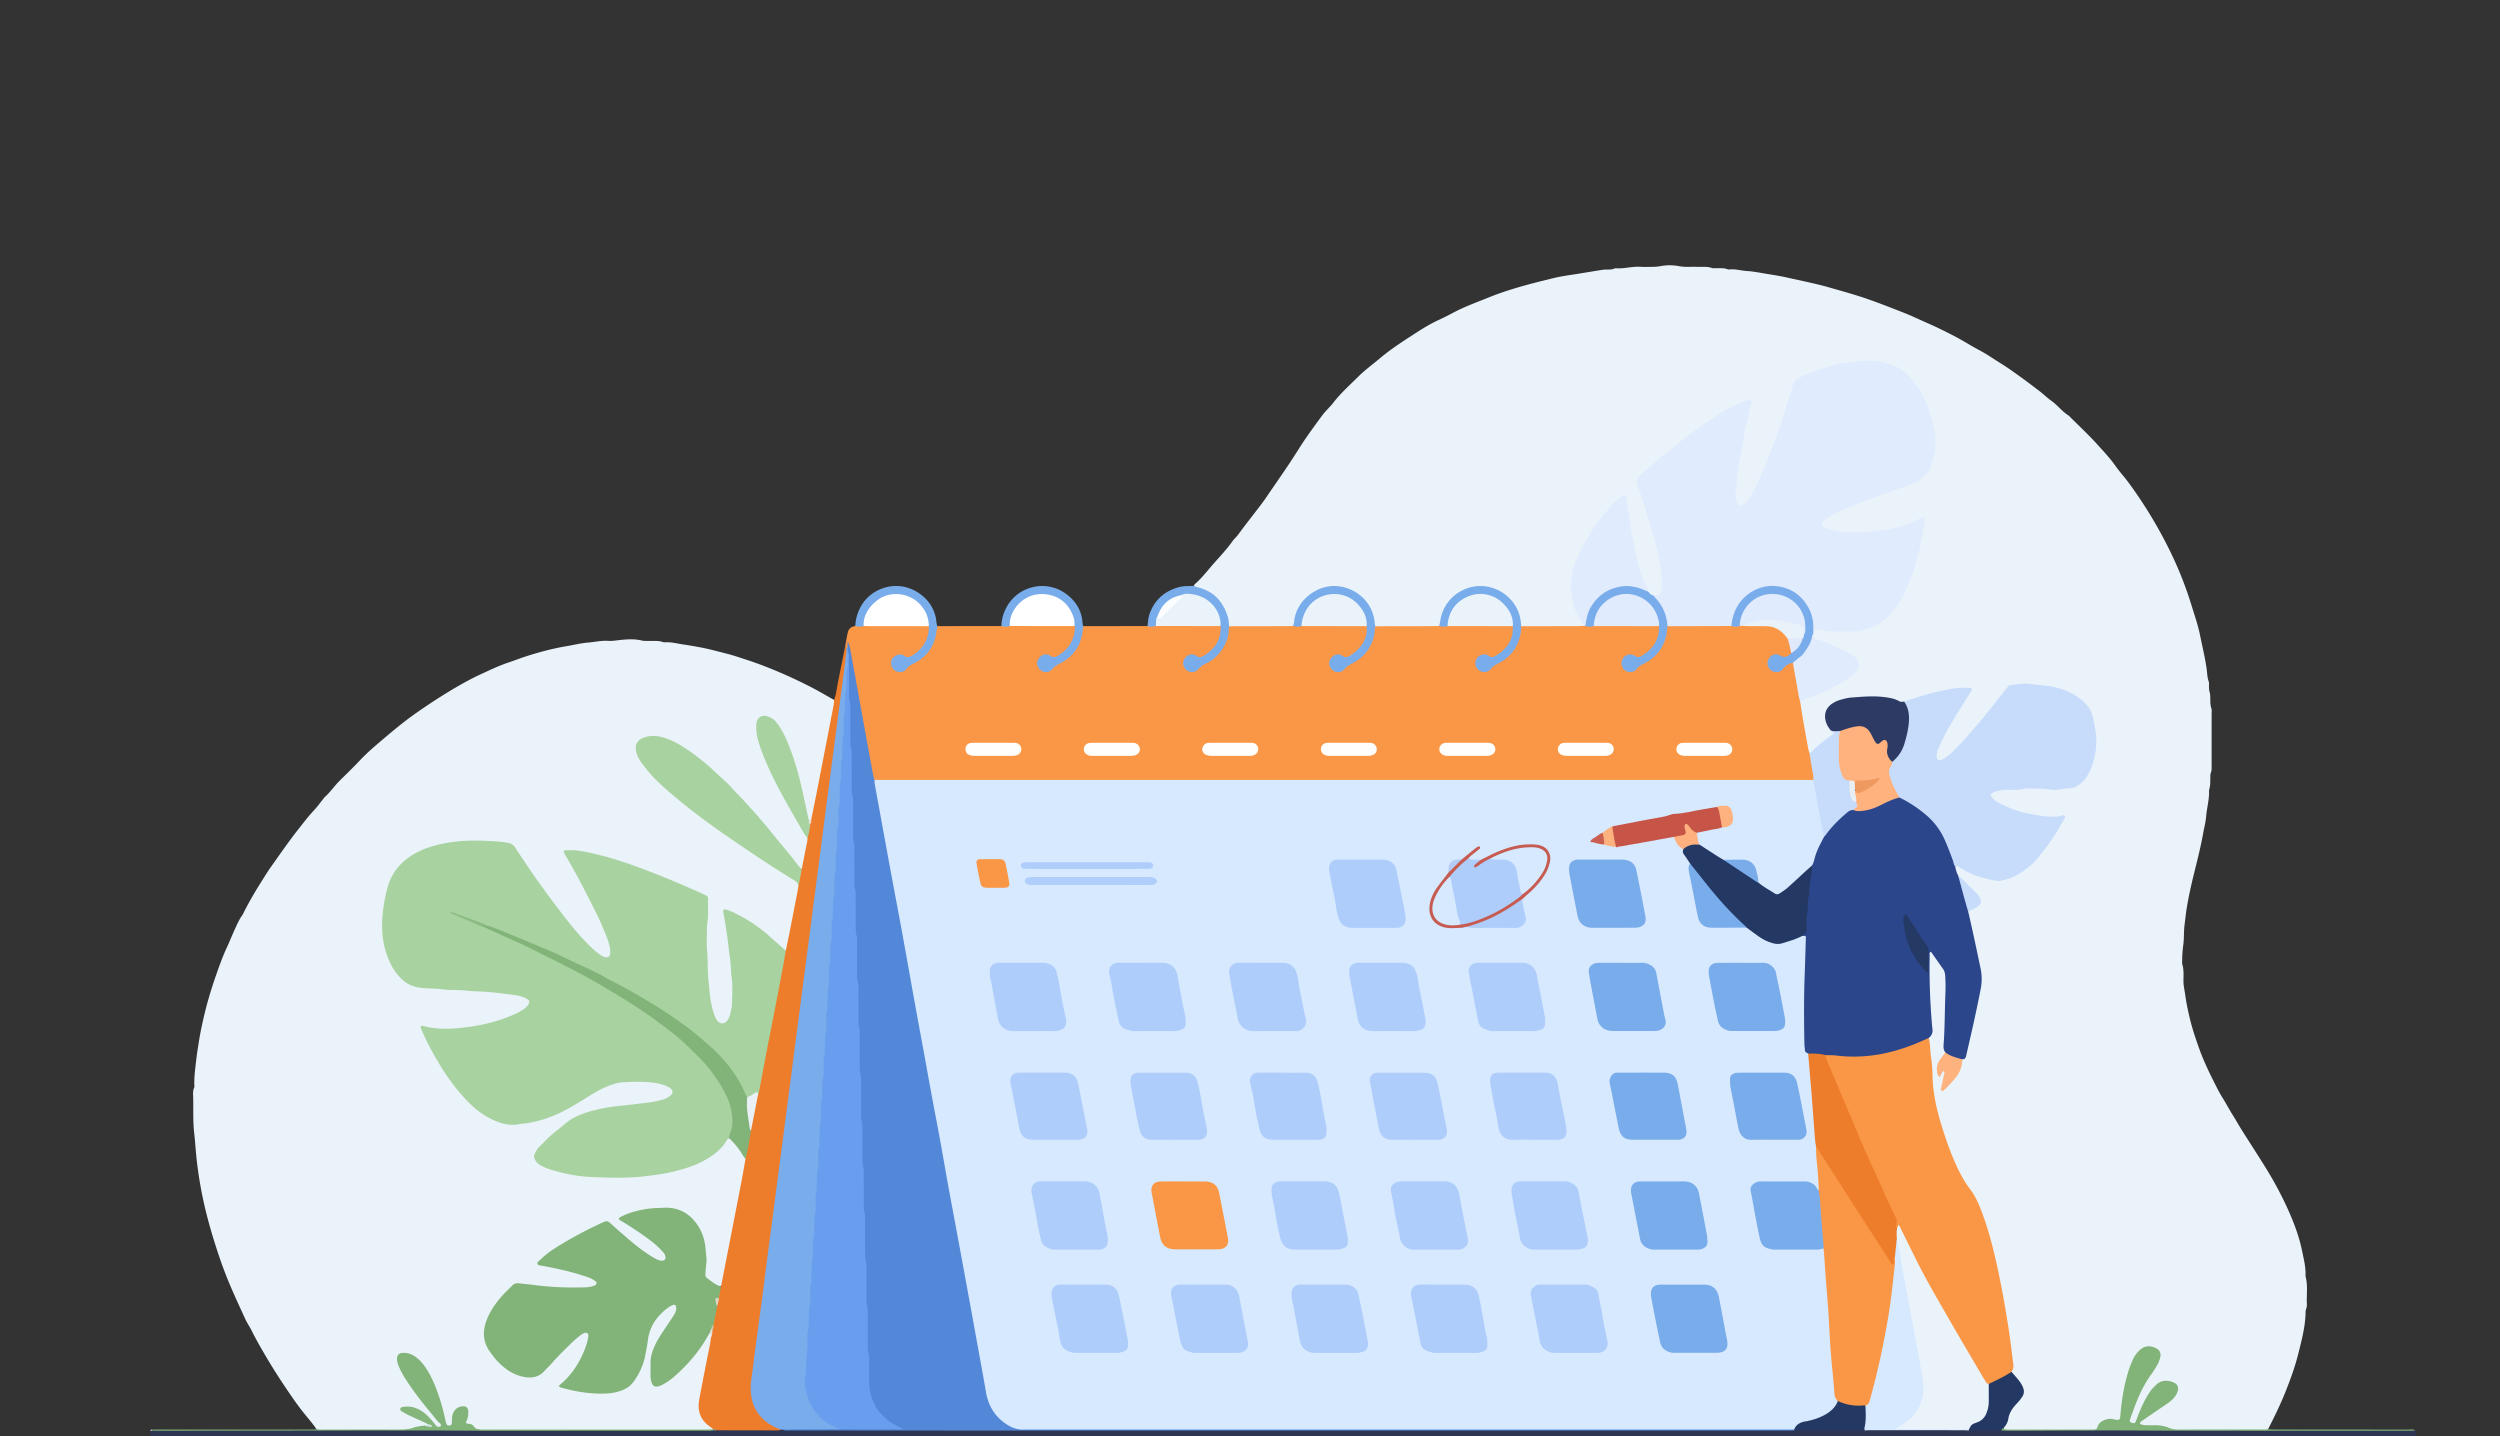 <svg xmlns="http://www.w3.org/2000/svg" viewBox="0 0 7456 4283"><rect x="0" y="0" width="7456" height="4283" fill="#333333" stroke="none"/><defs><style>.prefix__cls-3{fill:#eaf3fa}.prefix__cls-4{fill:#fa9746}.prefix__cls-5{fill:#ed7d2b}.prefix__cls-6{fill:#82b479}.prefix__cls-7{fill:#79aceb}.prefix__cls-9{fill:#d7e9ff}.prefix__cls-10{fill:#233863}.prefix__cls-11{fill:#e0ebfd}.prefix__cls-13{fill:#c7dcfb}.prefix__cls-17{fill:#a8d2a0}.prefix__cls-22{fill:#fff}.prefix__cls-23{fill:#fffefc}.prefix__cls-24{fill:#fffefd}.prefix__cls-26{fill:#dfe9fb}.prefix__cls-36{fill:#aecdfb}.prefix__cls-44{fill:#fdb17f}</style></defs><g id="prefix__Layer_2" data-name="Layer 2"><g id="prefix__Layer_1-2" data-name="Layer 1"><path d="M452 4283c-4.66-4.15-4.16-9.51-3.49-14.9a7.34 7.34 0 016.9-3c154.65-.08 309.38 3 463.92-1.05 113.87-3 227.7-2.66 341.51-3 248.61-.67 497.22.23 745.82.23 42.66 0 85.32.35 128-.27 56.12-.77 112.25-.4 168.38-.15 7.92 0 15.85 1 23.61-1.46a33.53 33.53 0 0111.82 0c10.48 2.81 21.2 1.84 31.83 1.87 209.26.7 418.52-1.39 627.78-.85 784.41 2 1568.83.4 2353.24.8 69.54-1.24 139.08-1 208.62-.2 103.75-.69 207.51 1 311.26.23 32.52-1 65.05-.92 97.58-.31q152.88.55 305.75-.31c155.22-1 310.52-2.14 465.63 1.69 148.46 3.66 296.84.5 445.23 2.77 5.91.09 12-1.34 17.67 1.69 6.55 5 3.82 10.6 1 16.19z" fill="#2e3552"/><path class="prefix__cls-3" d="M3560 1747.59c1.51-2.17 2.66-4.76 4.6-6.44 19.66-17.13 35.49-37.86 52.46-57.36 19.54-22.46 40.46-43.87 57.7-68.35 5.71-8.1 13.4-14.53 19.31-22.74 17.42-24.2 36.09-47.49 54.17-71.22 8.84-11.6 17.9-23.09 26.1-35.13 33.29-48.85 67.6-97.07 98.93-147.15 21.54-34.43 45.61-66.86 69.52-99.47 10.15-13.86 23.41-25.42 33.93-39 22.52-29.14 50.09-53.35 76-79.18 14-14 29.91-26.17 45.34-38.71 7.19-5.84 14.43-11.77 21.51-17.65 31.79-26.41 66.59-48.47 101-70.88 22.77-14.81 46.16-29 71-40.4 14.52-6.66 28.78-14 42.88-21.48 33.54-17.89 69.28-30.6 104.37-44.85 63.58-25.81 129.91-42.52 196.36-58.58 25-6.05 50.79-9 76.24-13.25q34.22-5.72 68.48-11.11a102.77 102.77 0 0113.94-.75c6.66-.13 13.33.24 19.68-2.5a13 13 0 015.81-1.25c24.68 1.73 48.76-6.12 73.49-4.43 12.61.86 25.32.16 38 .12a142.36 142.36 0 0023.67-2.44 148.19 148.19 0 0151.62.16 120.76 120.76 0 0021.7 2.29c13.33 0 26.66-.1 40 .06 12.59.14 25.23-1.1 37.59 3.25 4.19 1.48 9.24.6 13.9.69 11.27.21 22.68-1.07 33.53 3.4a8.38 8.38 0 003.95.44c18.12-2.12 35.58 3.54 53.46 4.64 19.07 1.17 38 5 56.92 8.15 21.53 3.57 43.17 6.76 64.4 11.67 41.3 9.56 83 17.36 123.82 29.1 40.21 11.54 80.57 22.55 120 36.53 33.79 12 67.2 25.06 100.59 38.15 24.75 9.7 48.72 21.27 73.06 31.93 27.49 12 54.29 25.36 80.82 39.2 24.71 12.9 48.26 28 72.9 41.09 22.38 11.86 43 26.41 64.5 39.65 20.31 12.53 39.69 26.61 59.08 40.57 19.89 14.33 39.45 29.15 58.86 44.12 11 8.5 20.93 18.51 32.3 26.48 18.58 13 32.13 31.8 51.33 44 2.21 1.4 3.94 3.57 5.83 5.45 26.87 26.85 54.83 52.73 80.24 80.89 19 21.1 38.72 41.83 55.1 65.35 10.2 14.65 22.46 27.86 33.26 42.12 20.85 27.51 40.09 56.08 58.61 85.28a1327.28 1327.28 0 0169.94 125.31 1096.66 1096.66 0 0163.85 161.06c9.19 29.79 19.5 59.3 25.75 89.9 6.62 32.39 14.35 64.53 19.28 97.31 2 13.64 1.93 27.77 6.6 41.12 1.47 4.2.62 9.24.71 13.9.11 6 .21 11.86 2.12 17.74 1.41 4.32 1.66 9.13 1.81 13.74.37 11.93-.59 23.87 3.48 35.57 1.45 4.19.56 9.24.56 13.9v155.93c0 7.31.46 14.64-2.48 21.68a22 22 0 00-1.33 7.81c-.35 14.59.8 29.3-4 43.47 1.42 26.75-6.43 52.51-8.62 78.9-1.41 17.06-6 33.84-9 50.77-7.64 43.08-18.84 85.32-29.19 127.78-7.84 32.14-14.88 64.55-20.09 97.19-2.37 14.9-3.78 30.27-5.83 45.26-2.9 21.22-1.17 42.6-4.2 63.46a349.18 349.18 0 00-3.14 45.57c-.05 3.33-.69 6.9.27 10 5.35 16.92 3.52 34.3 3.61 51.52.07 13.36 3.36 26.31 5.1 39.38 3.41 25.5 8.92 50.82 15.06 75.85 6.79 27.69 16 54.69 25.49 81.66 11.11 31.47 24.81 61.75 39.59 91.37 10.32 20.69 20.46 41.71 32.9 61.49 10.23 16.27 19.06 33.46 29.38 49.75 9.24 14.59 17.52 29.77 26.72 44.38 23.72 37.64 48.12 74.85 71.47 112.71a1076 1076 0 0167.45 126.78c17.28 38.8 32.12 78.74 40.67 120.58 4.76 23.31 10.82 46.49 10.29 70.6a22.06 22.06 0 00.21 6c7.23 26.89 2.27 54.33 3.7 81.48a38 38 0 01-2.38 15.68 23 23 0 00-1.39 7.8c-.52 42.84-11.54 83.92-21.8 125-9.84 39.32-23.79 77.4-38.85 115.08s-33 74.11-51.44 110.25c-6 4.39-12.9 2.14-19.33 2.16-83.33.17-166.67.52-250-.08-33.23-.24-65.61-11-99.17-9.41-5.93.28-12.54-2.48-14.76-8.63-2.8-7.75 3.57-12.25 8.73-16.22 22.75-17.47 46.76-33.13 70.58-49.08 11.25-7.53 21.19-16.32 26.3-29.29 4.88-12.37.72-21-11.88-24.84-15.89-4.9-30-2-42.47 9.76-22.05 20.75-33.12 48-45.41 74.62-4.19 9.07-7.18 18.68-11.78 27.57-3.35 6.48-8.12 10.56-16.1 8.15-8.59-2.59-11-8.82-10.2-17a49.86 49.86 0 013.12-11.55c15.41-43.45 32.73-85.93 60-123.66 8.19-11.3 16.2-22.89 21.16-36.15 4.12-11 7.24-22.33-4.39-30.77-11.19-8.11-23.63-9.49-35.6-1.82-14.53 9.3-23.5 23.25-30.11 38.93-19.92 47.28-26.81 97.45-32.88 147.78-3.1 25.71-4 27-29.28 25.17-15.8-1.14-29.21 2.74-37.84 16.94-4.25 7-9.65 9.88-18 9.86-87.34-.24-174.67-.1-262-.16-2.72 0-5.27-.43-7.43-2.21 6-28.5 13.61-56.15 34.23-78.47 26.71-28.93 26.71-37.41 3.5-68.78-6.2-8.38-15.47-15.12-16.15-26.92 3.39-46.43-7.19-91.51-14.27-136.76-15.64-100.1-33.31-199.87-64.1-296.71-13.56-42.66-33.9-81.66-57.11-120.37-60-100.06-96.81-208.59-103.33-326.27-1.84-33.21-6.29-66.25-8.9-99.43-.42-5.31-1.46-10.59.07-15.89 14.7-28.16 4.83-57.73 2.85-86.09-3.63-51.88-.65-103.61-1.47-155.39-.09-5.84-.24-13.35 6.21-15.51 6.79-2.27 10 4.89 13.88 9.18 32.21 35.84 45.74 77.1 36.26 125a18.92 18.92 0 00-.44 4c1.11 53.1-4 106.1-2.77 159.15.49 10.76-5.47 18.85-11.44 26.95-8.65 11.73-13.57 24.41-9.79 39.6 4.48 2.5 4.74-2.54 6.75-4.13 3.05-2.42 5.72-6.39 10.14-3.88 4 2.29 3.68 6.78 3.25 10.77-1.4 13.12-5.78 25.79-7.2 43.2 24.15-23.35 45.57-43.57 51-75 .91-5.26 1.91-10.52 5.11-15a56.48 56.48 0 009.72-21.74c15.11-66.87 31.6-133.44 42.18-201.28 2.56-16.4-.09-31.84-3-47.45-8.32-43.83-18.51-87.27-28.54-130.73-2.09-9.07-5.08-18-4.86-27.43.09-11.88 8.62-16.75 17.57-21.74 21.05-11.76 22.53-20.49 6.07-38.17-17.59-18.89-36.81-36.18-54.36-55.16-5.54-9.07-10.24-18.33-6.93-29.47 8-9 14.78-1.05 20.89 2.31a339 339 0 0085.48 32.82c22.7 5.41 43.51 1.94 64.22-6.8a161 161 0 0042.29-26.27c46.14-39.57 78.64-89.3 109-146-27.89 3.1-52.08 1.62-76.22-2.17-41.17-6.45-80.62-17.84-117-38.55-10.95-6.24-25-13.05-23.31-27.17 1.95-16.41 19.23-18.44 31.62-18.76 47.76-1.23 95.35-11 143.32-3.22 24.11 3.92 48.05-.71 71.27-5.58 19.78-4.16 32.35-20.36 41.87-37.7 31.35-57.13 29-116.67 9.14-176-10.31-30.84-36.48-48.63-65.23-61.25-46.78-20.53-96.57-23.39-146.74-22.64-19.42.3-33.08 9.94-44.65 25.64-43.47 59-90.2 115.36-141.58 167.74-10.78 11-22.4 21.13-36 28.29-16.95 8.94-27.6 1.86-26.5-17.14.87-15 7.76-28.2 14.18-41.3 19.38-39.51 42.2-77.07 65.84-114.14 7.12-11.16 15.16-21.8 20.94-35.75-16.83-4.27-32.89-2.6-48.9 0-48.8 8-95.71 23.2-142.84 37.61-7.35 1.58-14.38.61-21.45-1.94-54.44-19.69-109.94-14.77-164.57-3.3-45.81 9.62-57 42.44-31.6 82.12 11.57 9.18 11.28 17.12-1.2 25.91-18.35 12.92-36.23 26.54-52.09 42.63-4.3 4.36-9.7 10.1-17 3.62-10-19.28-9.83-40.91-13.53-61.54-5.35-29.82-14.13-59.16-14.34-89.8 4.83-12.39 17.16-13.93 27.3-17.78 36.69-13.93 72.69-29.11 106-50.2 11.31-7.17 21.79-15.19 30.73-25.12 13.79-15.32 12.82-27.9-4-40.11-20-14.54-43.09-23.41-65.59-33.18a411.89 411.89 0 00-39-15.1c-10.72-3.4-17.18-9.69-16.78-21.57a26.38 26.38 0 012.07-9.17c5.74-12.14 16.3-9.9 26-8 31.73 6.34 63.83 4.85 95.67 3.51 64.16-2.69 107.58-38.19 137.63-92.31 39.44-71 57.83-148.55 69.09-228.17.28-2-.07-4-2.85-6.62-37.19 18.26-76.89 30.93-118.71 36.46-51 6.74-102 11.33-152.75-2.13-11.46-3-25.69-4.65-28.6-18.4-3.19-15.08 10.5-21.82 20.61-28.8 23.78-16.39 50.82-26.29 77.51-36.67 47.81-18.6 96.55-34.71 144.55-52.8 73.44-27.68 96.58-60.37 92.32-139.15-3.54-65.43-27.45-124.59-69.77-175.2-38.91-46.54-92-56.09-148.54-52.11-57.69 4.06-112.48 20.53-165.69 42.86-18 7.54-28 19.09-33.81 38.34-30.78 102.77-64.28 204.64-112.45 301-6.87 13.73-14 27.37-25.28 38.12-16.28 15.52-31.05 11.64-36.64-10-7-27.26-.08-54.47 3.24-81.24 7.71-62.14 19.76-123.63 34.65-184.51 1.11-4.53 2-9.12 2.88-13.69 2.17-10.7-1.9-13.61-11.8-9.84-18.7 7.14-37 15.15-54.18 25.49-76.82 46.12-147.12 101-214.85 159.35-10.59 9.12-21.34 18.06-31.85 27.3-14 12.33-15.73 24.78-9.48 42.53 28.13 79.83 53.06 160.64 66.78 244.46 2.82 17.25 2.91 34.57 1.38 51.8-1.64 18.46-8.39 24.13-28.22 26.48-9.55-1.21-16-6.65-20.3-15-37.63-74.51-48.07-156-60.75-236.94-1.54-9.87-3.93-19.63-4.45-29.64-.75-14.51-7.16-13.23-16.31-6.31-20.45 15.48-36.17 35.48-51.66 55.42-31.65 40.73-58 85.18-76.61 133-22 56.48-15.18 112.41 15 165.4 4.19 7.35 15.46 15.9 1.74 25.24-29.6 4.88-59.39 2.09-89.06 2.14s-59.48 2.52-89.05-1.84c-11.16-4.21-9.69-14.83-11.51-23.55-10.72-51.52-48.39-87-100.65-94.46-45.22-6.46-94.57 20.16-117.44 63.32a101.73 101.73 0 00-10.37 32.11c-1.47 9.29-3.26 18.62-13.79 22.53a1594.18 1594.18 0 01-182.24 0c-11.16-4.22-9.57-14.87-11.54-23.58-10.66-47-37.89-78.69-85.18-90.94-46.6-12.07-85.17 3.16-117.26 37.31-14.64 15.58-21.61 34.94-25.43 55.57-1.74 9.41-3.58 18.57-14.55 21.81a1732.29 1732.29 0 01-181.74-.07c-8.6-2.69-9.14-10.12-10.44-17.38-8.67-48.47-35.22-81.66-83-96.67-6.12-2-13.15-2.82-15.81-10.31zM943.94 4262.78c-9.9-15.79-22.49-29.48-34.05-44-9.49-11.93-19-23.9-27.77-36.35-31.81-45-62-91-90-138.59-14.82-25.23-29.3-50.59-42.31-76.81-5.31-10.69-12.43-20.52-17.4-31.34-20.8-45.26-42-90.34-60.05-136.83-13.7-35.34-25.58-71.31-36.64-107.5-14.52-47.52-26.92-95.63-36-144.56-5-26.66-9-53.41-12.25-80.34-3.54-28.93-4.89-58.07-8.26-86.87-4.29-36.61-2-73-3.16-109.51-.27-8.6-.86-17.33 2.79-25.6a13.14 13.14 0 00.92-5.87c-1.29-22.66 1.82-45 4.28-67.44q2.37-21.67 5.76-43.23c3.19-20.23 6.22-40.53 10.47-60.56 5.49-25.9 11.34-51.77 18.44-77.26q11.47-41.24 25.68-81.69c9.65-27.55 19.38-55.11 31.71-81.67 9.23-19.87 17.28-40.28 26.49-60.16 5.57-12 10.94-24.23 18.72-35.2 3.82-5.38 6.4-11.64 9.44-17.56 14-27.2 29.44-53.54 45.72-79.4 10.26-16.29 20.16-32.86 31.29-48.55 27.23-38.39 54-77.23 83.15-114.11 14.75-18.63 29.15-37.78 45.57-55.21 10.41-11 19.25-23.58 28.79-35.45a23.11 23.11 0 012.43-3.15c16.61-14.51 28.8-33 44.31-48.55 20.26-20.26 41-40 60.62-60.91 20.08-21.42 42.3-40.53 64.49-59.43 34.26-29.18 68.78-58.09 105.91-83.91 41.48-28.86 83.67-56.31 127.55-81.36 20.26-11.57 40.79-22.54 61.9-32.28 27.72-12.78 55.26-26.1 84.34-35.78 16.38-5.45 32.44-11.86 48.86-17.18 40.38-13.08 81.27-24.23 123.21-31.26 21.51-3.6 42.83-9.07 64.47-10.84 20.45-1.68 40.61-6.65 61.41-5.14 11.17.81 22.39-1.33 33.57-2.49 21.66-2.24 43.81-3.94 65.49 1.41 7.27 1.8 14.57 1 21.86 1.28 13.89.56 28-1.74 41.55 3.39 2.37.9 5.28.66 7.92.56 18.08-.69 35.43 4 53.09 6.64 17 2.51 33.91 5.49 50.83 8.63 26.13 4.85 51.64 12 77.32 18.49 21.86 5.48 43.24 12.94 64.69 20 36 11.83 71.16 25.83 105.82 41q40.17 17.64 79.3 37.64c24.23 12.41 47.68 26.32 71.48 39.57 6.37 6.07 4.45 13.53 3.09 20.63q-31 160.85-62.15 321.66a34.29 34.29 0 01-5.11 12.92c-2.84 3.72-6.31 6.22-11.29 5.66-7.86-6.65-8.19-16.38-10-25.38-11.69-57.46-25.32-114.41-44-170.07-8.27-24.7-19-48.31-31-71.38a112.18 112.18 0 00-18.44-26c-9.58-10-21.15-17.78-35.49-12.09-14 5.57-12.1 19.29-12 31.14.26 26.56 10.17 50.79 19.54 75 30.93 79.84 75.35 152.73 117.87 226.57 4.65 8.07 10.05 15.73 12.75 24.81-1.48 30.1-6.38 59.59-16.18 88.16-12.12 8.63-16.92-2.93-21.76-9.26q-50.91-66.72-106.19-129.81c-63.58-72.59-129-143.5-207.13-201.2-25.89-19.11-53.37-35.14-84.28-44.71-17-5.26-34.2-5.57-51.12-.1-20.92 6.76-27.83 20.59-20.42 42.2 9.78 28.53 30.15 50.3 50.72 70.87 52.83 52.85 112.2 98 172.73 141.64 78.34 56.48 159 109.55 240.6 161.11 10.49 6.63 17.21 14.42 16.61 27.29-7.67 57.94-22.17 114.61-31.78 172.18-1 5.93-2.93 11.6-7.62 15.84-11.55 3.65-16.67-5.93-23.19-11.8-39.2-35.31-79.53-69-127.34-92.47-4.19-2.06-8.31-4.28-12.61-6.08-16.58-7-19.57-5.16-16.59 12.16 7.1 41.39 13.11 82.95 17.12 124.7 4.83 50.28 11.54 100.68 2.27 151.24-1.57 8.56-3.42 17-7.33 24.83-4.68 9.38-11.09 16.79-22.43 17.56-12.35.84-20.1-6.29-25.24-16.31-12.39-24.19-16.56-50.8-18.93-77.23-5.45-61-9.37-122.09-8.7-183.36.31-27.92 5.42-55.62 4.05-83.72-.58-11.86-4-20-15.55-25.06-106.85-46.84-213.71-93.57-328.09-119.87-16.95-3.9-34.12-6-51.27-8.29-6.23-.84-14.39-3.4-18.51 3.23-3.64 5.86 2.5 11.15 5.32 16.09 32.69 57.33 62.53 116.15 91.71 175.32 10.33 21 18.57 42.77 26.91 64.55a116.05 116.05 0 016.55 25.11c1.59 11.26 3.81 23.52-8 30.71-10.73 6.54-20.85.74-29.64-5.47-25.24-17.81-46-40.41-65.93-63.72-65.4-76.69-124-158.46-179-242.82-12.29-18.87-27.51-25.95-49.18-28-61.44-5.88-122.34-5.76-182.82 7.87-31.54 7.11-61.18 18.58-87.41 37.84-31.15 22.86-52.63 52.18-61.73 90.39-12.28 51.57-20.21 103.25-10.49 156.27 4.73 25.81 13 50.24 25.91 73.12 22.12 39.21 54.6 58.25 100.61 60.61 86.33 4.43 173 5.72 258.66 19.69 11.21 1.83 22.35 4 32.58 9.19 17.54 8.87 19.63 20.14 6.26 34.77-9.18 10-21.31 15.91-33.31 21.71-46.14 22.27-95.49 33.23-145.78 40.65-43 6.35-86.1 6.47-128.44-1.76-4.27 6.06-.69 10.23 1.12 14 37.39 77.87 80 152.27 144 212 29.3 27.32 62.33 47.33 102.59 54.64 21.79 4 42.48-.94 63.4-4.24 65.54-10.33 122.23-41.89 175.7-78.47 67.12-45.93 139.91-50.46 216.4-37.25a72.82 72.82 0 0127.69 11.11c16 10.53 16.52 23.75 1.63 35.41-10.78 8.45-23.5 12.2-36.74 14.75-49.13 9.46-99 13.19-148.59 19.26-85.88 10.53-148.61 58.15-203.36 119.94-16 18-13.11 31.67 8 43.75 29.53 16.91 62.6 23.18 95.61 27.12 102.47 12.22 204.74 13 305.58-13.24 49.57-12.89 96.25-31.61 131.82-71 6.87-7.61 9.81-19.59 22.2-21.62 27.64 14.06 41.39 39.56 54.21 65.86-.3 24.09-7.07 47.2-11.56 70.55-18 93.83-36.45 187.58-54.38 281.42-1.49 7.81-2.75 15.72-6.71 22.8-22.72 9.65-56.65-14.3-55.42-41.18 1.1-23.95 1.75-47.61-.68-71.54-5.74-56.48-38-100.18-91.23-110.35-51.71-9.88-102.64-.23-151.36 22.17 5 10.35 13.22 12.43 19.72 16.62 34.19 22 68.42 43.95 97 73.35 4.18 4.3 8.56 8.45 11.62 13.67 3.93 6.71 5.42 14 1.27 20.87-4.51 7.5-12.42 7.26-19.69 6-14.92-2.63-26.59-12-38.68-20.18a633.5 633.5 0 01-92.53-76c-15.58-15.45-29.12-20.07-50.72-9.4-51.46 25.44-102 52-148.64 85.71-8.47 6.12-17.33 12.31-22 22.68 6.53 6.39 15 5.78 22.58 7.26 34 6.66 67.69 14.79 100.91 24.78 11.51 3.46 22.89 7.35 33.32 13.36 6.45 3.71 12.55 8.6 11.16 17.24-1.22 7.61-7.86 10.21-14.22 12.51-7.64 2.77-15.64 3-23.66 3.19a1101.64 1101.64 0 01-187.21-10.6c-11.31-1.61-21-.12-29.48 8.07-22.59 21.84-43.52 44.93-58.8 72.74-36.93 67.23-16.46 102.63 23.35 145.73 16.72 18.1 37.43 32.15 62.16 38.49 27.84 7.15 52.78 3.88 72.71-19.31 23-26.79 47.43-52.28 72.77-76.89a196.7 196.7 0 0132.71-26.16c7-4.38 14.79-7.16 22.29-1.13 6.75 5.43 5.79 13 4 20.31-10.76 45.07-32.65 84.19-63.67 118.38-5.36 5.91-11.77 10.8-18 18.47 21 8.46 42.47 12.16 63.72 14.81 34.35 4.29 69 6.11 103.22-2.59 19.51-5 34.44-15.92 46.07-32.75 19.07-27.62 29-58.19 33.59-91 5-35.15 10.82-69.93 36.31-97.64 11.37-12.35 22.85-24.43 38.1-31.82 15.61-7.58 24.6-.86 22.89 16.41-.82 8.25-4.84 15.14-9.24 21.87-12.39 19-24.82 37.91-37.65 56.58-25.51 37.09-32 78.38-27.58 122.06 2 19.86 10.56 24.78 28.34 15.7 35.85-18.32 61-49.11 87.6-77.92 15.84-17.15 28.36-37 40.8-56.73 3.82-6.06 6.45-13.44 14.69-15.4 6.46 2.1 7 7.72 7.89 13.14 1 11.42-2 22.38-4.28 33.37-10.08 49.3-18.9 98.84-28.76 148.19-6.53 32.64 0 60.36 27.66 81.27 4.38 3.29 10.8 6.32 7.84 14.08-6.57 1.7-13.27.85-19.9.85-222 .05-444-.22-666 .51-18.7.07-33.3-7.43-48.87-14.59-5.53-2.54-7.74-7-6.85-13 .48-3.3 1.62-6.49 2-9.78 1-9.46 6.31-21.6-7.79-24.83-12.49-2.87-19.25 6.52-23.47 17.21-2.73 6.92-2.58 14.4-4.14 21.55-1.36 6.27-4.11 11.32-11.38 12-6.87.67-11.4-2.82-14.59-8.43-3.7-6.5-4.43-13.92-6.29-21-13.48-51-27.29-101.85-58.21-145.88-10.93-15.57-23.79-28.89-42.45-34.91-8.4-2.71-17.58-4.41-24.56 2.56-7.31 7.3-4.18 16.3-.81 24.36 10.36 24.72 24.49 47.26 40.2 68.92 25.84 35.64 54.1 69.35 81.82 103.45 2.51 5.23 3.28 10.5-2.79 13.62-6.84 3.52-12.82.92-17.87-4.23-10.62-10.87-20.22-22.71-31.83-32.66-11.34-9.72-24.11-16.36-38.83-18.62-6.81-1-14.24-3.31-21.71 3.44 15.46 12.45 33.47 18.54 50.46 26.59 9.06 4.3 21.09 5.52 22.86 18.89-2.67 4.23-7 5.7-11.42 7.12-22.78 4.61-45.6 7.95-69 7.85-77-.33-154-.06-230.93-.24-6.93.01-14.42 2.19-21.19-2.03z"/><path class="prefix__cls-4" d="M5368.65 2091.37c2.64 16.93 5.07 33.9 8 50.78 5.17 29.94 10.58 59.84 16.05 89.73.95 5.18 2.69 10.22 4.07 15.32 12.88 22.25 13.73 47.17 15.59 71.8a12 12 0 01-6.51 11.42c-9.45 4.39-19.57 3.55-29.51 3.55q-1368 .09-2736.07 0c-9.31 0-18.69.47-27.74-2.3-14-6.31-13.89-20.1-16.09-32.11-19.31-105.72-39.13-211.34-57.92-317.15-3.23-18.2-7.31-36.3-7.75-54.9-.06-2.67.36.73.05-1.92-1.53.7-.6 2-.72 3.12a6.23 6.23 0 01-3.32 4c-3.63.17-5-2.38-6.21-5 2.62-14 4.72-28 8-41.83 2.68-11.23 10.82-17.29 22.3-18.73 7.81-5.79 16.83-5.81 25.94-5.44 63 0 126.09-2.47 189.06 1.25 9.06 2.62 10.12 9.51 8.91 17.38-4.29 28-16.48 51.89-38.49 70.05-12.85 10.6-26.77 16.95-44.16 9.57-10.54-4.47-19.83-.41-25.68 9.35-5.21 8.68-2.9 17.08 4.26 23.4 8.95 7.9 18.79 6.39 27.12-1 10.09-9 21.75-15.2 33.18-22 31-18.43 50-45.18 55.69-81.08 1.23-7.83 1.47-16.11 9-21.28l190.87-.2c7.86-5.68 16.85-5.9 26-5.44 61.67-.43 123.35-1.55 185 .52 10.87 1.71 13.77 8.44 12.46 18.7-4.44 34.8-21.88 60.84-52 78.55-9.47 5.57-19.08 4.4-28.85.62-11.65-4.51-21.13-1.57-27.11 9.56-4.68 8.72-3.18 17.32 4.56 23.35 10 7.79 20.24 6 28.57-3 7-7.6 15.92-11.74 24.78-16.4 35.35-18.58 56.94-47.28 62.76-87.2 1.05-7.18.68-15 8.55-19l190.94-.19c8-5.46 16.92-6.16 26.16-5.51 62 .08 123.95-2.6 185.85 1.4 12.52 4.69 11.56 15.57 9.88 25.19-5.75 33-24.07 57.08-53.83 72.43-8.46 4.36-16.79 2.49-25.12-.58-12.75-4.71-22.3-.69-28.07 11.35-3.89 8.12-2.37 16 5 21.4 11 8 21.3 5.61 30.23-3.89a57.12 57.12 0 0117.73-12.64c40.72-19 63.45-51.1 69-95.58.63-5-.15-11 6.6-13.1q83.57-.12 167.14-.27c7.95 0 15.9-.31 23.86-.47 7.84-4.91 16.52-5.58 25.44-5.09 62.74-.15 125.5-2.71 188.18 1.28 12.47 4.75 11.29 15.58 9.82 25.24-5.11 33.59-26.26 55.73-54.17 72.41-8.16 4.87-16.72 2.34-25-.76-12.73-4.75-22.33-.46-28.3 11.19-4.15 8.08-2.05 16 5.07 21.39 10.79 8.24 21.29 6.21 30.23-3.28 6.1-6.46 13.48-10.5 21.24-14.47 36.83-18.87 58.92-48.6 65.34-89.74 1-6.21-.75-13.74 6.9-17.4q83.52-.14 167-.3c7.95 0 15.9-.29 23.85-.44 7.6-6.19 16.67-5.08 25.5-5.18 62.85 0 125.72-2.66 188.51 1.34 13.33 5.44 11.53 17.13 9.46 27.22-6.38 31.23-25.28 53.56-52.66 69.05-8.81 5-17.77 3.76-27 .46-11.18-4-21.48-2.64-27.39 8.91-4.84 9.49-2.6 18.64 6.15 24.71 10.2 7.07 20.54 5.49 28.61-3.8 7.74-8.91 18.34-13.05 28-18.74 33.7-19.82 53.77-48.67 59.14-87.58.79-5.72 0-12.29 6.47-15.73q82.4-.11 164.81-.24c7.26 0 14.51-.56 21.77-.86a15.57 15.57 0 016.28-3.39c8.33-1.87 16.82-1.1 25.26-1.39 62.44.09 124.9-2.66 187.28 1.45 11.52 4.39 10.9 14.24 9.31 23.41-5.28 30.51-21.74 53.8-47.82 70.24-8.76 5.52-18.22 8-28.5 4.06a38.61 38.61 0 00-9.62-2.55c-10.44-1.1-18.52 2.56-22.13 12.77-3.19 9.05-.82 17.46 6.94 23.09s17.57 5.84 23.81-1.13c11.09-12.37 26-18.22 39.44-26.51 29.75-18.3 45.22-45.72 51.53-79.31 1.63-8.69.13-19.32 11.24-23.79 34.25-4.75 68.63-1.55 102.93-2.1 27.08-.44 54.19-.78 81.26.33 8.4.11 16.83-.38 25.23.25 3.51.08 7-.38 10.52-.1 21.31.68 42.63 0 63.94 0 31.84-.1 56.76 12.2 73.94 39.36 6.71 14.15 11.56 28.72 9.59 44.73-5.75 15.33-17 19.23-32 15.08-3.2-.89-6.32-2.13-9.61-2.6-10.32-1.48-18.67 1.66-22.93 11.59-3.76 8.74-2.67 17.43 5.22 23.39 9.07 6.86 19 6.47 27.28-1.36s16-16.16 27.73-18.48c4.08-.8 8-.31 10.62 3.59 9.82 33 14 67 19.94 100.76a21.46 21.46 0 01-1.66 13.44z"/><path class="prefix__cls-5" d="M2520.55 1927.72q1.89 2.27 3.79 4.52c12.24 18.66 2.29 38.08 0 56.28-12.52 98.39-25 196.8-38 295.13-44.39 334.85-87.53 669.86-131.46 1004.77q-52 396.36-103.65 792.75c-2.77 21.1-5.63 42.18-5.46 63.65.39 47.32 22.49 80.9 62.9 103.7 7.35 4.14 16.76 5.63 20.07 15.15-3.5 2.42-7.52 2.33-11.5 2.33q-90.69-.15-181.37-.33c-2.53-.75-5.47-.42-7.43-2.73-2.61-1.94-5.11-4-7.84-5.79-30.2-19.42-41.71-47.35-35.52-82 7.69-43.05 16.85-85.83 24.92-128.81 3.66-19.51 9-38.74 10.38-58.66 4.28-6.68-.74-13.61.49-20.38 1.54-5.85 1.95-11.86 2.53-17.86 3.52-18.2 7.18-36.36 10.78-54.54 1.12-8.08 4.34-15.76 4.6-24 3-11.68.95-25.08 11.65-34.11q30.26-155.25 60.46-310.52c4.53-23.41 8.38-46.95 12.55-70.44-5.36-20.87 5.32-39.91 6.91-60 .67-8.51 2.71-16.85 4.27-25.25 7.7-35.75 14.58-71.66 21.47-107.57 25.37-133.47 51.42-266.81 77.06-400.23 1.85-9.64 2.12-20.1 10.29-27.48 3.53-16.8 7.23-33.57 10.55-50.42q13-66.14 25.77-132.33c.63-3.24.91-6.55 1.35-9.83 1-17.56-3.88-36.27 10-51.34 5.51-27.36 11.07-54.71 16.47-82.1.63-3.22.43-6.62.61-9.93-3.12-13.5 1.42-26.29 3.6-39.3 1.08-6.23 5.43-10.93 7.79-16.57 5.4-26.68 11-53.33 16.19-80.05q25.51-131 50.75-262.07c.87-4.52.87-9.2 1.28-13.81 6.59-18.22 8.11-37.54 12.07-56.33 7.18-34.47 13.79-69.01 20.68-103.5z"/><path class="prefix__cls-6" d="M5974.69 4259.3c1.56 1.14 3 3 4.71 3.28a69.54 69.54 0 0011.9.81q123.95.06 247.9 0c2.66 0 5.33 0 8-.14 3.55-.21 6.5-1.56 7.54-5.28 2.65-9.54 8.29-16.62 17.25-20.86 10.5-5 21.36-7.47 32.91-4a16.24 16.24 0 001.94.5c14.86 2.46 15.73 1.62 17-13.26 3.91-45.15 10.84-89.78 24.52-133.11 3.19-10.13 7.4-20 11.52-29.77a87.69 87.69 0 0118.7-28.11c14.87-15 29.77-18 49.16-9.75 12.8 5.42 18.21 15.47 14.94 28.86a89.91 89.91 0 01-10.75 25.72c-4.87 7.94-9.6 16-15.1 23.53-23.88 32.55-40.15 68.89-53.76 106.6-3.6 10-7.47 19.93-10.82 30-1.56 4.69.37 7.35 5.21 8.85 7 2.18 9.93 1.65 11.84-3 3.8-9.22 7-18.68 10.87-27.88 8.72-20.92 18.32-41.39 31.06-60.27 6-8.93 13.34-16.58 21.22-23.79 16.94-15.5 41.07-10.67 54.18-3 8 4.65 11.21 13.27 8.59 22.5a57.16 57.16 0 01-12.81 22.36c-7.61 8.55-17 14.89-26.37 21.24q-32.28 21.8-64.29 44c-3.71 2.57-8.28 4.45-9.83 10.46 4.73 3.46 10.36 4.45 16.21 4.6 8.65.21 17.33.57 26 .3a110.22 110.22 0 0146.8 8.44 53.44 53.44 0 0021.34 4.26q132.94-.21 265.88-.18a52.24 52.24 0 005.95-.64c7.95.3 15.89.84 23.84.84l394.23.18c7 0 14.67-2.68 20.88 3.13-8 .09-16 .28-23.95.28q-337.45 0-674.92-.13c-72.54-.05-145.08-.82-217.62-.79-97.84 0-195.67.54-293.5.81-8 0-16-.25-23.95-.39-2.48-5.64 1.02-6.82 5.58-7.2zM2128.41 4262.94c2.85-.11 5.47.44 7.43 2.74-7.29.44-14.57 1.27-21.86 1.27q-337.87.11-675.76 0c-61.3 0-122.6-.85-183.9-.8q-389.83.32-779.69.93c-7.32 0-14.65-.27-22-.41-1.29-1-1.62-1.8-1-2.4a2.39 2.39 0 011.65-.75h468.74c7.29 0 14.59-.48 21.89-.74 6 .21 11.93.61 17.9.61 77.76 0 155.52-.06 233.27.12 12.76 0 25.15-1.09 37.23-5.38 11.34-4 23.26-5.21 35.11-6.68 3.42 2.33 7.34 1.26 11 1.62 9.77-.31 19 3.37 28.61 3.89 8 .43 8 .05 7.85-9.74-11.93-8.9-19.8-21.49-29.2-32.63-26.19-31.05-51.15-63.09-73.24-97.24-9.77-15.09-18.76-30.64-25.07-47.6-2.12-5.7-3.66-11.37-3.46-17.49.35-10.24 5.56-16.21 15.64-17.23 12.34-1.24 23.76 1.71 34.36 8.1 12.17 7.33 21.94 17.14 30.38 28.5 17.27 23.23 29.15 49.23 39 76.19a640.61 640.61 0 0124.76 86.22c.83 3.89 1.93 7.73 3 11.55 1.31 4.55 4.56 6.15 9.1 5.77s7.34-2.63 7.51-7.44c.21-6-.15-12.05.68-17.95 2.72-19.33 15.43-31.48 32.64-31.78 9.82-.18 14.62 4.13 15.43 14.23 1 12.14-1.06 23.8-7.08 33.19 2 4.55 4.77 4.72 7.34 4.7 7.23-.06 13.26 2.85 17.24 8.52 5.32 7.58 12.46 9.2 20.89 8.63 3.31-.23 6.66 0 10 0h657.56c8.73-.06 17.39-.36 26.05-.52z"/><path class="prefix__cls-7" d="M3447.23 1866.89a40 40 0 01-25 .31c1.91-12.4 2-25 6.46-37.1 15.07-41.17 44-66.73 85.87-78.58 15-4.25 30.2-3.54 45.42-3.93 3.76 1.26 7.45 2.83 11.29 3.75 48.86 11.71 77.59 43.79 91.18 90.72 2.36 8.16 2.22 17.06 3.24 25.61-1.87 12.43-1.23 25.08-5.43 37.35-11.3 33-31.65 58.12-63.1 73.58-9 4.41-16.69 9.1-23.44 17.19-12.14 14.58-34.91 9.9-42.79-7.3-4.78-10.44-2-19.54 4.9-27.67 6.52-7.73 15.08-10.59 25.08-8.38 1.92.43 4.09 1 5.49 2.24 10.47 9.28 19.66 4 28.85-2.21 30.22-20.37 47.38-47.65 45-85.22-4.47-3.75-4.76-9.18-6-14.33-12.56-53.92-53.6-81.86-108.92-74.18-35.81 7.31-58 29.68-70.07 63.29-3.72 7.97.44 18.47-8.03 24.86zM3011.47 1867a39.58 39.58 0 01-24.86.17c.64-24.55 8.33-46.67 22-67.07 37.47-55.92 123.3-74.25 183-19 22.35 20.7 35.1 46.28 37 76.92.21 3.35.57 6.61 2.7 9.38-.83 4.57-2 9.11-2.44 13.72-4.52 44.81-27.81 76.79-67.19 97.38-8.83 4.62-16.73 9-23.55 17.15-13.45 16.07-37.85 9.24-44-11-3.13-10.27.71-18.34 7.49-25.38 6.48-6.75 14.64-8.94 23.8-6.77a13.57 13.57 0 015.51 2.26c10.47 8.81 19.8 3.86 29-2.21q44-29 46.17-81.68c0-1.2-.91-2.44-1.41-3.65-5.65-4-5.09-10.36-6.23-16.13-8.22-41.61-44.82-72.76-87.12-74.24s-80.66 26.94-92.12 68.12c-2.07 7.48-.77 16.24-7.75 22.03zM2575.74 1866.93a39.47 39.47 0 01-24.87.23 129.41 129.41 0 0121.92-67.13c30.43-46.07 101.86-72.4 164.08-33.49 25.7 16.07 43.52 38.58 52.24 67.84a88.12 88.12 0 013.09 15.52c.65 6 1 11.91 3.53 17.45-1 5.9-2.17 11.77-2.95 17.69-5.68 42.88-28.67 73.52-66.53 93.31-8.84 4.62-17.36 8.49-23.59 17.26-7 9.83-18.24 10.47-28.95 6.56-10.39-3.79-15.33-12.72-16.3-23.21-1.49-16 16.38-30.45 32.16-26.48 1.91.48 4.09 1 5.5 2.22 10.41 9.11 19.79 4.06 29-2 30.45-20.2 46.54-48.25 46.11-85.2-5.56-6.31-6.35-14.37-8.35-22.07-10.63-40.88-46.74-68.43-89.63-68.64-39.24-.19-78.2 29.72-88.92 68-2.14 7.43-.94 16.13-7.54 22.14z"/><path class="prefix__cls-3" d="M453.31 4263.54a9.19 9.19 0 00-.66 3.15l-4.14 1.41a5.22 5.22 0 014.8-4.56z"/><path d="M2527.63 1930.13v-17.65c7.4 12.64 8.66 26.45 11.13 39.82 14.23 77 27.89 154 41.83 231q11.88 65.59 24.08 131.13c.72 3.88 2.3 7.6 3.49 11.4 8.74 11.77 9.93 26 12.42 39.66q105.06 577.14 211 1154.14 57.48 314.59 114.93 629.19c5 27.55 14.93 52.14 34.68 72.73 22.89 23.87 49.2 35.7 83.26 35.67q989.69-.81 1979.37-.4 138 0 275.92.06c9.92 0 20.06-1.2 29.53 3.25 2.6 1.4 3.23 3.42 1.91 6.06-8 .18-16 .52-24 .52H3063.25q-353 0-706-.52c-7.19 0-14.71 1.84-21.51-2.3 7.53-9 18.08-7.16 27.77-7.25 46.47-.46 92.93-.11 139.39.34 59.8 0 119.66-1.79 170.27.64-20.12-4.91-41-24.22-58.17-47.64-17.73-24.13-28.23-51.39-29.13-81.62-1.11-37.26-2.84-74.61-3.16-111.74-.64-72.61-4.25-145.1-5.7-217.65-2-101.15-5.16-202.29-8.2-303.42q-3.78-125.73-7.5-251.47-4.4-149.7-8.42-299.42c-2.35-87.15-5.37-174.29-7.78-261.45q-4-146.72-8.18-293.42-3.84-134.72-8.07-269.42c-1.86-58.57-1.91-117.05-1.91-175.57-.95-4.91-1.86-9.86.68-14.67z" fill="#5388d8"/><path class="prefix__cls-7" d="M2527.63 1930.13q.3 6.8.62 13.59c4.9 39.16-.61 78.27-1.12 117.38-.72 55.81-5.32 111.53-8.81 167.27q-5.73 91.58-10.88 183.2-4.67 80.67-9.32 161.35-5.14 88.62-10.54 177.23-4.8 79.67-9.36 159.35-5.34 90.61-10.74 181.23-4.71 79.67-9.28 159.35-5.29 90.61-10.77 181.23-4.79 77.66-9.11 155.36c-3.52 61.74-7.57 123.46-10.92 185.21-3 54.46-6.47 108.88-9.34 163.35-2.93 55.79-5.07 111.68-10.11 167.28-5.21 57.47 22.71 114.22 73.41 142.34 8.21 4.56 19.85 5.5 22.31 17.6q-72 .2-144 .45c-8 0-15.94.67-23.9 1l-7.1-.27c-4.92-2-10-3.73-14.76-6-48.36-23.12-74.21-61-75-115.07-.32-21.41 4.11-42.38 6.58-63.51 4.39-37.65 9.74-75.19 14.75-112.76 4.74-35.6 9.68-71.18 14.34-106.79s9-71.28 13.61-106.9 9.48-71.2 14.15-106.81c4.58-35 9-69.93 13.61-104.88 4.76-36.27 9.64-72.52 14.41-108.79q6.75-51.43 13.38-102.9 7.36-56.38 14.79-112.76c4.54-35 8.93-69.94 13.47-104.9q7.06-54.42 14.27-108.81 6.85-52.44 13.65-104.87 7.14-54.41 14.35-108.81c4.58-35 9-69.92 13.61-104.88 4.83-36.93 9.75-73.85 14.55-110.78 4.62-35.62 9.11-71.26 13.71-106.88q6.76-52.46 13.63-104.88 7.11-54.4 14.31-108.81 7-53.4 14.12-106.81c3.29-25.07 6.47-50.14 9.75-75.2q7.11-54.4 14.34-108.8c1.33-9.91 2.66-19.79 2-29.81a41.74 41.74 0 003.34-2.09z"/><path class="prefix__cls-9" d="M5871.28 4266.41c-4.64-.29-9.28-.83-13.92-.83q-141-.15-281.93-.15c-4.64 0-9.28.55-13.92.85a9.43 9.43 0 01-5.27-9.74c2.87-21.31-.77-43.08 4.58-64.2 12-17.45 16.18-37.91 21.18-57.85 28.38-113.25 50.76-227.58 60.82-344.1 1.26-14.54 5.06-28.86 3.33-43.64 1-17.44 1.47-35 8.85-51.3 14 .76 11.21 13.11 12.78 20.72 10.35 50.21 18.72 100.8 28 151.22 14.51 78.56 29.74 157 43.26 235.75 10.32 60.12-4.46 110.93-57.08 146.79-7.08 4.82-14.15 9.78-23.34 10.25 7.44-1.54 14.65-3 22.14-3 56.61 0 113.23-.09 169.84.07 6.65 0 13.37 0 19.47 3.37q3.63 2.3 1.21 5.79z"/><path class="prefix__cls-10" d="M5871.28 4266.41a6.5 6.5 0 00.91-3.13c-2-12 4.85-19.27 14.7-22.75 30.77-10.9 38-35.71 39.64-64.22.91-15.72-1.78-31.62 2.15-47.22 19.93-19.2 44-30.71 70.49-37.81 5.18 6 10.38 12 15.52 18 7.3 8.59 14.11 17.43 18.5 28 4.15 10 3.91 19.55-2 28.37a155.45 155.45 0 01-16.11 20.07c-12.5 13.2-22.64 27.34-25.55 46-1.65 10.62-7 19.9-14.79 27.56-4 .84-4.89 4-5.61 7.32zM5563.54 4191.6c.69 22.4 2.63 44.84-3 67-.59 2.33.61 5.12 1 7.7-8.6.23-17.19.65-25.78.66q-81.37.09-162.76 0c-7.26 0-14.53-.46-21.79-.71a6.67 6.67 0 00-.37-2.77c-.7-19.36 14.55-23.42 28.07-27.84 13.1-4.28 26.93-6.07 40-11.15 22-8.56 41.83-19.52 54.57-40.42 2.05-3.36 4.87-6.26 8.93-7.47 26.5 7.71 55 4.96 81.13 15z"/><path class="prefix__cls-11" d="M5163.88 1867l-145.22.42q-22.87.07-45.76.21c-4-2.06-5-6-5.58-9.87a134 134 0 00-29.3-66c-3.67-4.46-7.86-9.1-6.83-15.78 20.12-1.9 23.77-6 24.88-25.71 1.74-30.82-3.91-60.74-10-90.65-7.18-35.13-17.19-69.48-27.8-103.69-7.87-25.35-14.92-51-22.85-76.28-3.76-12-8.44-23.79-13.23-35.46-3.53-8.58-2-15.44 4.8-21.53 10.88-9.72 20.09-21 32.44-29.47 11.41-7.78 20.89-18.32 31.64-27.25 19.9-16.52 40.56-32.06 60.42-48.58 35.33-29.38 73.78-54.21 111.83-79.7a398.59 398.59 0 0179.56-41.08 118 118 0 0113.34-4.06 5.68 5.68 0 017 7c-3 13.57-6.26 27.09-9.34 40.64-6.88 30.33-13.46 60.71-18.1 91.5-2.67 17.64-7.3 35-9.75 52.66-2.36 17-6.65 33.82-6.08 51.22.2 5.93.52 12.33-1.35 17.78-5.32 15.48-1.82 30.25 2 45.07 2.21 8.66 11.65 12.18 18.88 6.81a76.25 76.25 0 0014.22-13.93 123.75 123.75 0 0011.69-18.52 849.91 849.91 0 0046.84-103.53c11.06-29.9 23.62-59.3 33.3-89.63 6.24-19.54 15.19-38.17 19.18-58.55 2.28-11.59 7.39-22.62 11-34 4-12.65 8.2-25.27 11.37-38.13 2.61-10.55 8.21-17.14 18.14-22 35.47-17.19 72.46-29.85 110.65-39.14a379.82 379.82 0 0150.82-8.78c13.85-1.44 27.6-3 41.55-3.44 30.5-1 59.16 6.51 87 17.95 5.45 2.24 10.38 5.93 15.24 9.39a171.75 171.75 0 0142.12 42c18.21 26.35 33.56 54.26 42.6 85.27 2.05 7 4.51 13.92 6.67 20.91 10.35 33.44 13.85 67.16 7 102-2.31 11.85-6 23.1-9.39 34.5-5.81 19.47-20.14 33-35.39 44.73-9.21 7.06-21.33 10.61-32.51 14.75-33 12.24-66.33 23.67-99.3 36-41.06 15.35-82.7 29.33-121.89 49.28-13.13 6.68-25.39 14.6-34.89 26.14-3.07 3.72-2.75 7.09.41 10.64a23.2 23.2 0 0011.83 6.92c21.77 5.9 43.41 12.22 66.35 11.53 10.66-.32 21.34.07 32-.08 13.25-.2 26.39.49 39.61-3.16 10-2.78 20.94-2.43 31.44-3.8 39.42-5.13 76.22-17.47 111.47-35.26 2.93-1.48 5.83-3.28 9.66-2.36 3.25 5.39 2.34 11.58 1.43 17.15-3.53 21.53-7.53 43-11.79 64.38-4.94 24.73-11.84 48.9-19.51 73a515.89 515.89 0 01-37.31 88c-16 29.72-37.24 54.89-65.2 74.15-15.09 10.39-32.42 15.08-49.77 19.74-16.24 4.36-32.82 4.47-49.46 4.13-8-.16-16-.37-24 0a214.21 214.21 0 01-61.19-6c-7.46-1.79-9.17 3.29-13.22 5.9-6.85-6.23-4.84-14.71-5.56-22.42-8-86.79-97.81-134.83-173.53-92.15-28.31 16-46.85 40.54-55.2 72.41-2.4 9.09-2.96 18.81-10.08 25.81z"/><path d="M5871.35 2724.38c4.94 22 10 44 14.8 66.12q10.52 48.75 20.62 97.59a149.52 149.52 0 01.83 59.35c-12.93 68-28.6 135.32-44 202.74-1.44 6.3-5.09 8.91-11.08 9.24-20.52 2-38.25-2.85-50.69-20.66-5.19-6.77-5.93-14.51-5.3-22.7 3.86-50.52 3.31-101.2 5.35-151.79a463.74 463.74 0 00-.67-55.92c-.55-6.85-2.32-13-6.29-18.58q-17.32-24.46-34.39-49.1c-.94-1.35-1.83-2-3.38-1.34-3.59 3-2 7.2-2.08 10.85a1956.15 1956.15 0 007.45 211.6 35.05 35.05 0 00.39 4c2.48 12.19-.85 22.28-10.78 30-4 6.45-9.7 10.69-16.6 13.69-81.64 35.55-165.92 55.86-255.72 44.4-11.87-1.51-23.93-.09-35.75-2.43-18.37-4.2-38-.08-55.78-8.18-12.68-7.71-13.93-20.93-13.87-33.28.34-70.9-3.05-141.81 2.13-212.74 2.54-34.86 4.2-70.1-1.46-105 12.21-43.16 8.46-88.1 14.36-132 3.27-24.34 6.58-48.72 9.5-73.11 7.58-32.67 18.49-64 36.86-92.44 19.5-28.45 42.53-53.61 70-74.6 7-5.33 14.16-9.81 23.54-7.62 25.89 4 49.64-2.87 72.76-13.73 19.64-9.22 38.55-20.39 60.5-23.77 63.81 25.86 115 66.17 143.19 130.49 11.05 25.21 25 50 25.56 78.81a83.08 83.08 0 008.78 27.24c17.98 35.49 28.1 73.21 31.22 112.87z" fill="#2b468b"/><path class="prefix__cls-13" d="M5831.34 2584.2c-4.64-4.45-4.58-10.89-6.52-16.38q-11-30.93-23.91-61a206.92 206.92 0 00-57.86-77.32c-23.94-20.14-49.78-37.43-78.09-50.9-31.94-25.55-42.31-74.4-23.21-109.17 36.58-38.68 45.49-86.2 45.11-137.22-.1-14.18-12.15-25.31-8-39.9 34.68-11.36 69.44-22.51 105.05-30.66 29.14-6.67 58.42-12.39 88.59-10.15 2.6.19 5.19.5 7.46.72a7.78 7.78 0 01-.5 8.09q-8.88 14.4-18 28.64-25.78 40.26-49.49 81.79a551.29 551.29 0 00-32.65 66 44.39 44.39 0 00-3.38 17.43c.1 13 5.94 16.79 17.66 10.18 10.95-6.18 21.37-13.49 30.1-22.68 15.09-15.87 31-30.84 45.12-47.81 11.81-14.2 24.45-28 36.52-42.09 18.95-22.13 36.53-45.43 54.68-68.24 9.08-11.42 18.18-22.82 27.18-34.3 2.1-2.69 4.19-4.9 7.85-5.48 20.36-3.24 41-6.55 61.4-3.78 26.83 3.63 54.06 4.63 80.45 11.61 28.74 7.61 54.85 20.78 76.7 40.49 14.26 12.87 25 29.74 28.8 49.2 5.06 26 10.95 52 9.47 78.69-1.89 34.26-9.83 67.09-28.56 96.19-9 14-21 25.82-37.17 32.19-2.47 1-5 2.73-7.45 2.65-22-.7-43.67 8.08-65.38 3.9-21.24-4.1-42.35-2.72-63.55-3.3-3.32-.1-6.89-.67-9.95.26-18.92 5.77-38.33 3.39-57.52 3.43-11.57 0-22.22 3.54-33.18 5.95-3.1.69-6 2.87-8.71 4.7-3.66 2.42-4.19 6.83-1.11 10.34 5.27 6 10.59 11.84 17.83 15.75 31.2 16.83 63.81 29.59 98.9 35.61 20.86 3.57 41.59 8.16 62.94 7.81 9.94-.17 19.94.78 29.55-3.23 3-1.25 7-1.22 9.12 1.79s-.12 6.42-1.69 9.24c-4.51 8.12-9.37 16.05-13.89 24.17-15.53 27.92-34.15 53.69-54.33 78.39-4.62 5.64-8.59 11.84-13.52 17.18a233.91 233.91 0 01-67.9 51.47c-12.67 6.32-26.38 8.93-39.86 12.33-4.35 1.1-9.38.77-13.87-.1-27.37-5.37-54.51-11.84-79.86-23.79-12-5.64-23.2-12.85-34.66-19.53-2.73-1.61-4.78-1.79-6.71.84z"/><path class="prefix__cls-4" d="M5444.08 3146.68c11.28.47 22.66.18 33.84 1.52 83.38 10 162.75-5.34 239.53-37.34 11.63-4.85 23.12-10.05 34.66-15.09 5.2 17.41 3.75 35.64 6.52 53.4a417.71 417.71 0 014.9 57.6c.74 47.67 10.19 93.7 23.75 139.11 14.29 47.84 30.48 95 52.09 140.07 10.09 21.05 21.49 41.22 35.74 59.85 19.25 25.16 30.41 54.5 40.9 84 19 53.34 32.12 108.28 43.92 163.56 12.08 56.55 21.82 113.53 30.76 170.63 5.44 34.78 9.18 69.83 13.85 104.74 1.12 8.33-.21 15.84-5.37 22.56-21.43 14.32-44.84 24.94-67.9 36.21-13.7 2.71-16.06-9.34-20.8-17-36.86-59.39-71-120.37-106.19-180.76-45.23-77.67-88.22-156.54-127.32-237.49-5.73-11.87-12.61-23.21-15.68-36.12 2 6.16 4 11.66-6.33 10.89-17.18-79.5-61.62-147.74-92.11-221.74-38.3-92.95-79.9-184.55-117-278-2.59-6.49-7.43-13.22-1.76-20.6z"/><path class="prefix__cls-11" d="M4728.12 1867l-4.37-.44c-7.12-12.74-14.44-25.39-21.32-38.25a126.83 126.83 0 01-14.24-49.34c-.75-8.65-4.22-16.55-4.46-25.41-.46-16.81 4.54-32.74 5.92-49.19 1.3-15.69 8.63-29 15.23-42.77 14.07-29.4 29.33-58.2 47.29-85.32 9.81-14.82 19.07-30.28 32-43 9-8.8 15.45-19.76 24.49-28.74 9.5-9.44 20.3-17.06 30.51-25.5 4.75-3.93 10.7-1.44 12 4.66a27.43 27.43 0 01.7 5.91c-.08 16.67 3.83 32.74 7 49a356.75 356.75 0 014.92 37.32 146.17 146.17 0 003.28 19.5c6.08 27.08 10.73 54.49 17.33 81.44 5.5 22.48 12.19 44.73 22.88 65.55 3.59 7 8.74 13.55 8.34 22.11-8.45 4.3-15.43-1.23-22.71-3.67-71.54-23.91-138.7 13.28-155.91 86.59-1.66 7.12-3.06 14.28-8.88 19.55z"/><path d="M5678.87 2092.27c16.33 23.4 16.36 49.6 12.48 76.19-2.48 17.06-6.84 33.76-11.84 50.29-6.56 21.66-19 39.18-36.19 53.61-18.25-5.79-20.26-20.91-20.31-36.55 0-13.64.11-24.74-19.14-15.36-9 4.37-15.4-3.79-18.29-11.25-15.83-40.85-37.38-44.26-80.68-29.24-6.28 2.18-12.63 4.19-19.38 4.59a63.54 63.54 0 01-25.25-5.68c-5.61-7.42-11-14.95-14-23.92-7.95-23.37-1.31-44.14 19.35-57.33a84.54 84.54 0 0121.6-10c11.44-3.31 23.21-6.49 35-7.36 31.8-2.33 63.62-5.41 95.61-1.49 16 2 31.77 4.15 45.86 12.2 5.36 3.09 10.02 2.16 15.18 1.3z" fill="#2d3a64"/><path class="prefix__cls-13" d="M5460.27 2178.87c8.91 3.1 18.1 1.54 27.19 1.55 6.63 14.56.95 29.69 2 44.54 1.49 21.63-1.47 43.45 4 65 3.7 14.64 9.61 27.29 22.86 35.5 6.37 8 4.58 17.62 5.32 26.74 1.15 14.12 3.37 27.77 15.58 37.28 8.56 13.19 7.92 23-9.85 26.35-7-.4-12.37 2.31-17.76 6.87-23.8 20.14-46.12 41.61-64.27 67.13a63.3 63.3 0 01-5.2 5.81c-6.43-3.72-8.21-10.2-9.56-16.74-9.27-44.93-16.87-90.16-24.8-135.34-1-5.91-1.69-11.91 1.85-17.4 1.42-7.88-.29-15.46-1.7-23.2-3.36-18.51-6.13-37.14-9.13-55.73 1.62-1.15 3.51-2.06 4.82-3.5 19.74-21.82 43.81-38.44 67.47-55.81.15-6.28-8.57-3.65-8.82-9.05z"/><path class="prefix__cls-11" d="M5368.65 2091.37c-5.66-17.06-6.95-35-10.44-52.48-4.13-20.74-7.38-41.65-11-62.49-2-6.74 3.36-9.73 7.34-12.58 22.36-16 36.63-37.53 44.5-63.66 1.28-4.28 2.48-9.22 8.64-9.2-.21 10.08 3.87 14.82 14.58 17.39 14.68 3.51 29 9.48 42.63 16.2 22.51 11.11 46.53 19.38 66.86 34.82 14.8 11.23 16.15 28.62 3.89 42.75-16.49 19-37.78 31.21-59.26 43a523.21 523.21 0 01-78.22 34.46c-10.01 3.49-19.7 7.83-29.52 11.79z"/><path class="prefix__cls-7" d="M4728.12 1867c2.9-19 5.75-38 15.62-55 18.53-31.93 45-52.7 81.59-61.11 27.92-6.43 53.8-1.95 79.29 9.19 3.63 1.59 7.35 3 11 4.43 4.21 5.18 8.69 10 15.55 11.55 1.65 2.06 3.18 4.24 5 6.15 22.67 24 35.3 52.33 36.72 85.47-1.21 10.52-1.6 21.07-4.31 31.5-9.46 36.34-31.26 62.6-64.42 79.35-9 4.53-17.12 8.52-23.32 17.31-6.89 9.79-22.53 11-32.56 4.78a27 27 0 01-11-31.37c4.18-11.62 16.35-19.2 28.34-17.11a26.11 26.11 0 0111 4.28c6.43 4.86 12.21 3.59 18.46.06 34.64-19.59 53.88-48.21 52.54-89-5.15-5.82-5.3-13.47-7.35-20.4-12.35-41.81-48.56-70.56-88.71-70.28-43.31.3-77.84 27.25-90.18 70.45-2 7-3.25 14.31-8.49 19.92a38.78 38.78 0 01-24.77-.17zM5407.67 1891c-1 1.69-2.75 3.28-3 5.07-2.7 20.65-14.28 36.92-25.89 53.2-3.53 5-8.32 8.47-13.14 12.08-6.36 4.76-12.33 10-18.47 15.09-12.41 3.16-22.88 8.31-30.82 19.62-7.31 10.4-24.1 10.85-34.22 3.27a26.05 26.05 0 01-7.31-33.82c6.4-11.8 20.64-18.38 32.17-11.41 14.66 8.86 24.79 4.48 35-5.91 8.46-14.56 23.62-24.39 29-41.11.71-1.6 1.53-3.15 2.35-4.69a45.56 45.56 0 003.23-10 52.57 52.57 0 011.3-5.41c5-42.5-9.48-76.42-46.93-97.74-51.89-29.53-115.5-3.24-133.45 53.77-2.57 8.17-3.07 17.12-8.85 24.11a39.07 39.07 0 01-24.83-.09c.73-13.36 4-26.24 8.38-38.74 17.86-50.64 71-86.55 126.56-80.06 35.71 4.17 65.33 20.49 86.51 50.7 15.37 21.94 23.13 46 22.68 72.73-.07 4 .1 8 .16 11.95q-.17 3.66-.43 7.39zM4537.17 1867.62c-.88 8.57-1 17.32-2.77 25.7-8.33 38.81-30.63 67.22-65.83 85.26-8.88 4.55-17.09 8.7-23.39 17.3-6.89 9.42-20.43 10.67-30.83 5.4a26.09 26.09 0 01-14.1-26.41 26.54 26.54 0 0119.92-22.45c7.53-1.81 14.85-.59 20.9 4 6.51 4.94 12.29 3.52 18.43 0 34.31-19.78 54.36-47.93 52.38-89-4.55-4.63-4.56-10.83-5.87-16.63-9.17-40.46-46.44-72.42-86.07-73.91-44.23-1.67-81.54 25.45-94 68.33-2.21 7.62-3.26 15.7-8.78 22a39 39 0 01-24.84-.18c1.07-5.19 2.43-10.34 3.18-15.58 6.9-48.16 41.75-86.64 88.56-99.47 72.32-19.81 148.32 33 152.24 109.8.12 1.91.58 3.87.87 5.84zM3881.43 1867.2a39 39 0 01-24.72-.27c.94-3.86 2.4-7.66 2.74-11.57 5-56.76 50.76-93.83 92.85-104.42 62.37-15.7 141.68 26.75 148 108.9.2 2.63.73 5.24 1.12 7.86-1.76 10.44-1.3 21.06-4.1 31.52-9.7 36.22-31.37 62.52-64.46 79.39-8.9 4.54-16.68 9.14-23.42 17.2-12.16 14.53-35.06 9.89-42.78-7.33-4.6-10.26-2.65-19.47 4.73-27.6s16.28-11.16 27-7.89a9.69 9.69 0 013.62 1.61c10.37 9.38 19.63 4.23 28.81-2.09 29.87-20.53 47.9-47.35 45.21-85.15-4.77-4.51-4.7-10.74-6-16.52-9.21-40.47-46.34-72.43-85.91-74-44-1.77-81.08 25.24-93.81 68.61-2.22 7.55-2.72 15.79-8.88 21.75z"/><path d="M5801.81 3138.76c15 11.61 33.06 15.55 50.69 20.66-.3 22.17-8.16 41-22.71 57.95a456.09 456.09 0 01-31.18 33.54c-1.86 1.78-4.1 3.86-7 2.52-4-1.85-2.85-5.51-2.21-8.62 2.93-14.28 6-28.53 9.06-42.79.55-2.56 1.29-5.11-.79-7.74-8.75 2.63-6.6 14.17-14.12 17.77-6.64-10-6.51-10.76-7-22.82-.43-10.52 2.81-19.68 8.64-28.05 5.32-7.63 11.06-14.96 16.62-22.42z" fill="#feb37f"/><path d="M5871.35 2724.38c-4.35-15.24-8.81-30.46-13-45.74-6.16-22.38-12.15-44.8-18.21-67.2 9.75 6 16.6 15.07 24.69 22.81 10 9.6 19.78 19.55 29.51 29.48a64.39 64.39 0 018.93 10.56c8.19 13.07 5.31 24-8.09 31.49-5.77 3.22-11.73 6.13-17.7 9-4.17 1.96-5.17 5.71-6.13 9.6z" fill="#c7dbfa"/><path class="prefix__cls-17" d="M2343.41 2835.24c-2.78 16.32-5.3 32.69-8.38 49q-13.67 72.38-27.72 144.67c-6.68 34.54-13.64 69-20.25 103.56-8.11 42.35-16 84.74-24 127.09-.23 1.23-1.24 2.31-1.89 3.45-12.85-.48-21 15-35 10.42a14 14 0 01-6.58-7.25c-32.78-77.4-90.57-133.67-155.17-184.37-70.48-55.31-146.79-101.32-225.59-143.54-126.4-67.73-258-124-391.41-176-32.17-14.72-66.15-25.23-98.18-40.29 30 14.07 61.44 24.93 92.08 37.62 86.22 35.42 169.72 76.63 252.53 119.21 120.41 61.91 236.64 130.81 339.78 219.14 55.15 47.22 106.52 98.92 136.73 167.06 18.9 42.64 28.49 86 5.5 130.5-3.46.35-6.19 1.61-8.08 4.89-16.24 28.16-41.43 46.42-69.23 61.51-29.47 16-61.45 25.32-93.84 33.11-25.84 6.2-52.16 9.49-78.55 12.78-53.83 6.72-107.79 4.56-161.59 2.59A435.45 435.45 0 011674 3497c-20.74-5.24-41.22-10.4-60.13-20.66-8.44-4.59-15.2-10.61-19.16-19.59-2-4.49-2.58-8.78-.63-13.47 3.6-8.68 7.93-16.82 14.75-23.51 16.64-16.3 32.36-33.52 51.19-47.53 12.26-9.12 23.33-19.85 35.71-28.78 22.48-16.22 48.52-24.9 75-31.77a482.61 482.61 0 0172.47-12.92c33.66-3.43 67.27-7.51 100.81-12 11.79-1.58 23.36-5 34.93-7.92 8.56-2.19 15.69-7.3 22.28-13 5.67-4.88 6-12.21.89-17.63a31.6 31.6 0 00-7.9-5.9c-10.59-5.79-21.91-9.09-33.84-11.38-33.08-6.35-66.39-4.53-99.58-3.38-21.41.75-41.46 8.74-61 17.54-22.57 10.16-42.9 24.17-64 36.9-26.19 15.83-52.2 31.91-80.61 43.67-30.87 12.78-62.6 22.19-96 25.64a48.7 48.7 0 00-6 .55c-34.69 8.26-66-2.65-95.7-18.49-36.38-19.4-64.58-48.63-90.81-80-22.28-26.63-41.66-55.22-59.26-85.05-19-32.11-37-64.72-51-99.41-1-2.42-1.53-5-2.19-7.22a7.48 7.48 0 017.77-2c33.23 9.24 67.36 9.68 101.08 6.81 61.19-5.23 120.9-18 177-44.16a179.33 179.33 0 0022.42-13.05 40.65 40.65 0 0013.81-14.29c3.8-6.9 3-11.14-3.51-15.11-12.18-7.43-25.82-10.48-39.68-12.48q-39.42-5.67-79.11-9.08c-20.59-1.79-41.29-1.25-61.65-3.79-25.24-3.15-50.76-.72-75.63-4.2-24.44-3.43-49.13-1.07-73.45-6.29a89.26 89.26 0 01-40.58-19.82c-21.89-18.69-36-42.7-46.18-69.05-15.41-39.83-19.33-81.53-15.74-123.66a465 465 0 0115.54-86.11c10.09-36 30.61-64.57 60.57-86.67 32.35-23.87 69.36-35.75 108.26-43.46 44.78-8.88 90-9.58 135.16-7 19 1.11 38.42 1.83 57.37 6.25 7.9 1.84 13.22 5.19 17.46 11.62 10.27 15.55 20.8 30.93 31.13 46.44 38 57 78.62 112.23 120.7 166.27 25.31 32.51 52 64.07 82.44 92.21a169.9 169.9 0 0025.34 19.33c3.91 2.45 8.13 4.51 13 4.74 5.7.27 11.24-3.09 11.67-8.55.51-6.58.8-13.43-.47-19.84a165 165 0 00-8.2-28.72c-9.1-22.87-18.1-45.76-29.07-67.88-23.37-47.14-47.17-94-72.68-140.06-7.1-12.8-14.68-25.33-22-38a77.27 77.27 0 01-5.29-10.67 3.92 3.92 0 013.72-5.57c11.31-.16 22.76-.86 33.91.54 27 3.39 53.54 9.69 79.9 16.57 50.29 13.12 98.94 31 147.35 49.73 50.29 19.43 99.61 41.13 148.9 62.91 3.65 1.61 7.14 3.58 10.72 5.36a9.61 9.61 0 015.69 9.68c-1.1 24.57 1.8 49.27-2.61 73.74a69.86 69.86 0 00-.79 11.94c-.06 23.32-1.65 46.78.39 69.92 2.47 27.91 1.21 55.93 3.77 83.67 3.05 33 5.1 66.21 14.9 98.29 2.76 9 5.94 17.73 11.35 25.32 8.05 11.28 22.06 11.14 30.31.13 5.74-7.67 8-16.83 10.1-25.86 2-8.38 3.77-17 3.89-25.57.4-27.9 2.86-55.89-2-83.69a60 60 0 01-.92-9.92c-.15-24.67-4.72-48.86-7.38-73.26-3.9-35.67-9.64-71-16-106.26-.86-4.8 2.4-8.25 6.77-6.85a183.41 183.41 0 0120.59 7.52 446.57 446.57 0 01112.84 74.5c15.38 13.74 30.9 27.33 46.31 40.98z"/><path class="prefix__cls-6" d="M2139.23 3895.49l-11.3 55.13c-2.84 4.32-2.49 9.74-4.91 14.21-1.34 4-2.38 8.26-6.63 10.46-25.61 47.39-59.15 88.48-99 124.53-12.89 11.65-26.54 22.29-42.1 30.2-4.73 2.4-9.48 4.8-15 5.22-8 .59-13-2-15.85-9.17a56.21 56.21 0 01-4.24-21.43c.11-14.66-.27-29.32.08-44 .4-16.22 5.42-31.41 12-46 6.88-15.21 15.5-29.45 24.87-43.26q16.26-24 32.12-48.24c4.82-7.35 8.12-15.27 7.49-24.39-.37-5.39-4.65-8.84-9.57-6.82a64.2 64.2 0 00-14 7.45c-33.51 24.79-56.1 56.31-61.17 98.87-1.73 14.5-4.91 28.82-7.45 43.23-4.95 28.06-16.85 53.05-32.81 76.47-9 13.22-21 22.31-35.48 28.09a138.88 138.88 0 01-42.67 9.58c-48.51 3.22-95.55-4.66-141.95-17.83-1.75-.5-3.15-2.19-4.54-3.19.41-3.41 3-4.55 4.93-6.21 37.53-32.09 61.85-72.8 77.27-119.17a124.23 124.23 0 005.32-25.26c.79-7-5.79-11.31-12.09-8.33a67.83 67.83 0 00-13.51 8.37c-8.3 6.67-16.59 13.44-24.18 20.89-20.91 20.54-42 41-61.16 63.18-5.66 6.55-12.45 12.11-18 18.7-19.53 23-44.36 24.68-71.13 17.92-30.21-7.63-53.54-26.22-74.17-48.54-6.3-6.82-11.53-14.64-17.2-22-23.9-31.19-24.77-64.94-10.63-100.08 10.83-26.92 27.6-50.13 46.89-71.51 8.92-9.88 18.9-18.79 28.1-28.43 5.59-5.85 12-7.71 19.86-6.75 14.53 1.78 29.13 2.91 43.64 4.81 51.64 6.78 103.48 8.75 155.5 7.14a74.82 74.82 0 0027.21-5.63c6-2.56 7.27-8.85 2.22-12.59a71.3 71.3 0 00-15.39-9.07c-9.22-3.74-18.78-6.71-28.29-9.72-37.49-11.9-76-19.71-114.49-27.16-5.25-1-12.72-.65-14.51-5.05-2.57-6.32 5-9.81 9-13.77 19.91-20 43.73-34.8 67.78-49.11a1257.54 1257.54 0 01120.47-62.73c8-3.67 13-2.67 19.36 3.16 18.13 16.68 36.78 32.81 55.51 48.83 23.81 20.37 48.5 39.6 75.68 55.4 7.55 4.39 15.23 8.23 24.33 7.95 6.28-.19 9.78-4.08 9.37-10.21-.43-6.4-3.66-11.3-7.76-15.8a267.48 267.48 0 00-33.55-31.33c-28-21.69-57.46-41-87.67-59.33-2.84-1.73-5.7-3.43-8.43-5.33-2.38-1.65-2.15-4.95.48-6.53a142 142 0 0127.14-12.57 286.74 286.74 0 0184-15.93c5.33-.2 10.68-.2 16-.59 47-3.47 82.72 15.75 107.67 54.93 13.06 20.51 19.7 43.55 21.67 67.86.48 6 .88 12 1.78 17.88a103.54 103.54 0 01-.16 29.83c-1.27 9.22-1.51 18.58-2.18 27.87-.3 4.21.75 7.85 4.3 10.56 13.2 10.07 25.77 21.18 42.38 25.62l-6.79 34.08c-6.64 7.26-6.63 15.76-4.46 24.64z"/><path class="prefix__cls-17" d="M2391 2591.32c-3.15 17.16-5.16 34.53-10 51.35-.38-7.2-3.73-11.9-10.13-15.81-66.41-40.61-131.11-83.88-195.25-127.94-49.3-33.87-97.73-69.07-144.06-106.94-25.7-21-51.09-42.53-74.82-65.9-16.66-16.42-31-34.73-45-53.3-6.88-9.11-11.31-19.6-14.29-30.57-5.22-19.19 2.33-34.19 21-41.71 17.93-7.24 36.34-7.07 54.81-2.37 23.49 6 44.83 16.92 65.06 29.84a641.43 641.43 0 0199.77 79.3c13.88 13.38 29.24 25.4 41.92 39.81 12.34 14 25.72 27 38.3 40.67 26.05 28.42 52 56.92 76.11 87.06 19.92 24.9 40.55 49.24 60.74 73.93q10.71 13.13 20.76 26.78c4.46 5.92 8.8 11.76 15.08 15.8z"/><path class="prefix__cls-6" d="M2175.81 3395.47c-2.07-4.55-1.37-8.72.63-13.31 7.6-17.51 9.49-36.17 7.07-54.73-2.31-17.7-6.21-35.39-13.56-51.85-13.62-30.48-31.16-58.5-51.94-84.77-24.52-31-53.5-57.53-81.88-84.57-19.13-18.23-41.06-33.59-62.11-49.75-31.64-24.28-64.72-46.55-98.44-67.81q-48.88-30.82-99.07-59.56c-68.25-39.1-139.14-72.91-209.4-108-22.57-11.27-46.09-20.66-69.09-31.08-19.39-8.78-38.66-17.81-58-26.73 0-6.84 3.46-6.59 8.12-4.09 25.85 6.58 50 17.77 74.58 27.73 40.61 16.46 81 33.56 121.3 50.66 12.84 5.45 25.43 11.54 37.93 17.74 42.25 21 86.54 37.77 127.13 62.13 4.55 2.74 9.41 5 14.17 7.35 41.61 20.85 81.72 44.34 121.6 68.32 34.77 20.9 68.26 43.68 100.83 67.68 19.67 14.49 38.64 30.17 57.08 46.45 13.95 12.33 28 24.44 40.9 37.87 33.8 35.3 62.18 74.32 80.32 120.1 1 2.6 2.26 4.73 4.71 6.08 8.13 29.91 8.32 60.7 10 91.32.18 3.2-.93 6.45 1.05 9.44-4.35 28.11-9.1 56.13-16.32 83.68-2.1-2.49-4.67-4.74-6.23-7.53-11.04-19.77-25.3-36.98-41.38-52.77z"/><path class="prefix__cls-17" d="M2416.07 2459.78a149 149 0 01-8 39.51c-10.88-12.7-18.26-27.7-26.5-42-28.54-49.54-57.32-99-81.72-150.78-15.86-33.67-30.63-67.79-40.32-103.93-3.68-13.76-4.49-27.52-3.92-41.48.84-20.55 16.66-31.2 35.79-23.91a54.76 54.76 0 0124 17.17c15.52 19.52 26.29 41.7 35.52 64.45 20.26 50 34.36 101.84 45.46 154.56 5.19 24.65 10.53 49.28 15.8 73.91 4.72 3.14.82 8.88 3.89 12.5z"/><path d="M1315 4247.22c4.45 5.4 5 10.13 1.16 10.43-13.44 1.08-27.14 4.84-40.13-2.31 8.16-2.72 3.13-5.6.1-8.45-19.3-8.82-38.68-17.48-57.87-26.53a234.44 234.44 0 01-20.8-11.66c-2.2-1.33-4.08-3.57-3.64-6.57.57-3.92 3.82-5.53 7-6 11.2-1.82 22.28-1.91 33.46 1.4 19.18 5.67 34.15 17.33 47.35 31.66 6.29 6.82 12.19 14 17.87 21.37 3.3 4.26 7.15 5.51 12.17 4.46 4.74-1.02 3.64-4.57 3.33-7.8z" fill="#84b57b"/><path d="M1276.09 4246.89a51 51 0 017.41 2c2.26 1 5 1.76 5.51 4.92-4 3.21-8.72.7-13 1.48l-8.54-3.89c3.24-.76 6.86-.88 8.62-4.51z" fill="#cfe4dc"/><path d="M2116.39 3975.29l4.25-11.79c3.66-.91 5.44.08 4.19 4.14-.83 6.81.19 14-4.48 20-1.03-4.22.65-9.28-3.96-12.35z" fill="#e0e0d7"/><path d="M2416.07 2459.78c-4.52-3.18-4.16-7.84-3.81-12.5l7.24-3.86c1.21 5.95-.75 11.23-3.43 16.36z" fill="#e1e0d3"/><path class="prefix__cls-9" d="M5407.58 2326.13c4.17 22.76 8.3 45.52 12.53 68.27 4.48 24.06 9 48.11 13.61 72.14 1.89 9.74 4.23 19.38 6.37 29.07-4.56 8.85-9.21 17.65-13.65 26.56a199.83 199.83 0 00-14.9 39.1c-1.82 7.06-3.47 14.23-7.81 20.33-3.15 13.7-15.81 19-24.56 27.71-18.77 18.68-37 37.87-58.87 53.28-13.78 9.72-26.62 11.51-39.75.37-13.37-11.36-33.07-14.94-40.92-33.13-13.15-59.39-14.92-60.81-75.75-61-7.25 0-14.49 0-21.73-.44-29.58-10.21-52.87-30.54-77.71-48.44-6.42-11.86-9.19-24.25-5.39-37.58 14.61-11.9 33.13-10 49.95-14 8.22-2 16.58-3.33 24.84-5 26.78-5.16 35.07-17.91 26.26-40.48-5.6-14.34-16-17.05-42.48-10.94-43 8.34-86.47 14.36-129.23 23.08-57.86 11.79-116 22-173.84 33.58-13 2.36-22 11.81-32.76 18.23-11.84 7.88-23.56 16-37.48 24-.74.19 3.1 2.55 1.65.31-.63-1-.26-1.4 1-1.71 13.44-3.27 25.23 4.91 38.13 5.41 11.13 2.49 22.35 4.51 33.51 6.87h5.75c4-.27 7.73-1.77 11.62-2.61 51-8.85 101.22-21.82 152.85-26.83 15.51 8.82 18.42 28.39 32.66 38.32.66 8.7 4 16.07 9.8 22.78 6.38 7.42 12.39 15.34 11.76 26.11-2.51 16.29 2.7 31.67 5.57 47.3 5.39 29.45 10.67 58.91 16.76 88.23 8.18 39.38 16.63 46.39 56.25 46.8 27.93.29 55.89-1.14 83.8.88 13 2.28 22.38 11 32.26 18.59 33.07 25.42 67.69 37.83 108.37 17.13 8.91-4.53 18.79-10.21 30.07-7.42 9.68.33 9.84.33 9.68 5.65-1.08 35.82-2 71.65-3.39 107.46-2.7 69.66-2.2 139.34-1 209 .1 5.95 1.34 11.89 1.47 17.84.15 6.7 4.79 8.89 9.77 11 8.5 10.54 8.3 23.34 9.31 35.82 6.54 80.42 12.09 160.92 19.78 241.25.57 29.92 4.57 59.59 6.75 89.39 1 13.86 4.05 27.76-2.38 41.16-7.45 5.48-10.71-1.63-14.15-5.46-9.63-10.71-21.56-15-35.57-15-38.58-.06-77.18-.52-115.76.17-28.09.5-35.31 9.6-30.63 37.56 6.47 38.7 15 77 22.28 115.59 5.47 28.89 16.82 38.14 46.81 38.65 41.23.7 82.49 1 123.73-.31 6.52-.21 13.34-2.3 19 3 7.08 15.63 6.23 32.75 7.22 49 4.24 69.72 10.28 139.31 13.75 209.1 3.27 65.67 8 131.43 18.37 196.54-6.79 18.43-20.45 30.6-36.88 40.12-17.37 10.08-36.29 16-55.82 20.13-1.94.41-4 .46-5.91.84-14.5 2.79-26.07 9.48-31.71 24H3065.4c-3.33 0-6.68-.16-10 0-25.58 1.51-46.64-9.26-65.74-24.66-28.31-22.83-43.53-52.95-49.43-88.58-6.73-40.66-14.41-81.15-21.74-121.71q-11.35-62.79-22.83-125.56-10.2-55.91-20.46-111.81-11.55-62.76-23.17-125.5c-7.52-40.52-15.27-81-22.62-121.54-8.78-48.4-17.08-96.88-25.9-145.27-7.27-39.89-15.13-79.67-22.5-119.53-8.35-45.1-16.41-90.25-24.67-135.37-9.09-49.69-18.38-99.34-27.37-149.05-12.66-70-25-140-37.73-210-9.9-54.27-20.38-108.43-30.41-162.68q-18.14-98-35.95-196.14c-5.39-29.42-10.8-58.84-16.05-88.29-.69-3.89-.45-7.95-.65-11.94 6.66.09 13.32.26 20 .26h2763.4z"/><path class="prefix__cls-3" d="M4317.18 1867.14c2.2-39.15 20.27-68.29 55.54-85.8a95.14 95.14 0 01107.59 15.8c12.78 12.09 23.12 25.5 28.38 42.69a72.81 72.81 0 013.19 27.52z"/><path class="prefix__cls-22" d="M2575.74 1866.93c-3.17-41.85 34.19-78.33 62.27-89 38.41-14.62 81.83-2.83 107.51 26.12 15.85 17.87 24.7 39.09 24.63 63.45q-86.31 0-172.61-.1c-7.26-.03-14.54-.32-21.8-.47z"/><path class="prefix__cls-11" d="M4752.92 1867.13c2.12-34.78 16.73-62.41 46.82-81 58.14-35.81 124.66-1.9 142.8 50.12 3.51 10.07 6.89 20.19 5.12 31.14z"/><path class="prefix__cls-3" d="M3881.43 1867.2a107.6 107.6 0 0112-43.7c29-57.11 108.18-70.29 154-23.56 18.59 19 30.19 40.23 28.61 67.42z"/><path class="prefix__cls-22" d="M3011.47 1867c-3.26-46.46 42.43-101.93 106.78-94.79 42.94 4.76 71.37 30.55 84.48 71.34 2.36 7.35 1.39 15.77 2 23.69z"/><path class="prefix__cls-3" d="M3447.23 1866.89c.22-5.75.39-11.5.65-17.25.17-3.89.84-7.63 3.92-10.46 6.7.56 11.31-3.33 15.53-7.65 18.52-19 38.21-36.78 55.89-56.58 10.55-6.15 22.25-4.21 33-2.7 51.78 7.25 86.76 51.21 84.07 95z"/><path class="prefix__cls-11" d="M5188.71 1867.09c.73-55.81 50.62-104.49 113.46-94.34a96.77 96.77 0 0181.92 96.42c-.08 7.77 1.93 16.08-3.78 23-6.05-20.75-22.92-24.92-41.32-30.49-48.51-14.69-95.39-4.19-142.65 4.85z"/><path class="prefix__cls-23" d="M3314.84 2254.37h-53.9c-5.34 0-10.62-.12-15.69-2.18-8.17-3.32-13.28-10.43-12.91-18.26a19.31 19.31 0 0115.84-18c3.89-.69 8-.53 11.93-.53h111.79a78.85 78.85 0 0110 .27c10.2 1.33 17.29 8.88 17.66 18.48.32 8.48-5.47 16.2-15 18.63a67 67 0 01-15.77 1.57c-18.02.13-35.98.02-53.95.02zM4376.79 2215.34c18 0 35.93-.05 53.9 0 4.64 0 9.38-.12 13.9.73 8.09 1.51 14.1 8.58 15 16.61s-3.74 15.52-11.64 19c-5 2.21-10.23 2.66-15.61 2.65q-55.89-.06-111.78 0c-5.36 0-10.62-.27-15.65-2.41-8-3.39-13-10.91-12.38-18.62a19.65 19.65 0 0116.43-17.59c3.92-.6 8-.39 12-.4q27.88 0 55.83.03zM5084 2215.34c20 0 39.92.11 59.87 0 7-.06 13.12 1.56 17.9 7a18.61 18.61 0 01-5.34 28.8c-4.79 2.53-10 3.3-15.45 3.29-38.58-.06-77.16 0-115.74-.15a40.23 40.23 0 01-13.59-2.56c-8.77-3.29-13.12-11.66-11.64-20.78a18.18 18.18 0 0116.16-15.23 99.09 99.09 0 0111.95-.31q27.96-.09 55.88-.06z"/><path class="prefix__cls-24" d="M3670 2215.34h55.82a70.54 70.54 0 0111.91.59 17.81 17.81 0 0114.41 14.62c1.46 8.45-2.12 16.23-9.45 20.21a31.74 31.74 0 01-15.37 3.56c-38.54 0-77.08.06-115.62-.14a45.45 45.45 0 01-13.63-2.46c-8-2.6-13.09-10.74-12.32-18.43.79-7.87 7-15.68 14.55-17.17 4.5-.88 9.24-.75 13.88-.77 18.59-.06 37.2-.01 55.82-.01zM4023.94 2215.35c19.94 0 39.88.12 59.81-.06 7.84-.07 14.4 2 19 8.7 7 10.22 2.93 23.44-8.62 27.82-5.68 2.15-11.62 2.57-17.64 2.56h-107.67c-6 0-12-.17-17.59-2.65a18.73 18.73 0 01-11.32-21c1.39-8.11 7.53-14 16.28-15a101.14 101.14 0 0111.95-.3q27.86-.1 55.8-.07zM2964 2215.34c17.93 0 35.86-.05 53.79 0 4.63 0 9.37-.11 13.87.8 7.62 1.53 13.91 9.6 14.29 17.26a18.78 18.78 0 01-12.38 18.52c-5.71 2.12-11.64 2.44-17.66 2.43-35.86 0-71.72 0-107.58-.08a56.29 56.29 0 01-13.78-1.47c-10.46-2.7-15.81-10.38-15-20.45.82-9.83 7.55-16.33 18.68-16.84s22.57-.18 33.86-.2q15.91.01 31.91.03zM4730 2215.34h55.78a73.93 73.93 0 0111.92.55 17.77 17.77 0 0114.58 14.42c1.56 8.42-1.93 16.35-9.14 20.34a31.21 31.21 0 01-15.34 3.65c-38.51 0-77 .09-115.54-.09a47.48 47.48 0 01-13.64-2.37c-8-2.51-12.78-10-12.44-18.36.32-7.66 6.58-15.79 14.18-17.34 4.49-.91 9.23-.77 13.87-.79 18.56-.06 37.15-.01 55.77-.01z"/><path d="M5196.34 1866.54c15.32-8.48 32.64-10.26 49.19-14.57a125.63 125.63 0 0158.94-1.54c15.45 3.26 31.22 5.44 46.67 9.06 4.51 1 9 2.26 13.38 3.73 14.92 5 14.9 5 15.48 21 .1 2.66.21 5.32.31 8a8 8 0 01-.4 3.4c-2.43 2.21-1.73 5.81-3.69 8.23h.1c-15.11 8.77-30.25 8.31-45.42.17-2.91-3.59-5.67-7.31-8.75-10.75-13.9-15.57-31.08-24.86-52.13-25.54-17.26-.56-34.55-.11-51.82-.27-7.29-.14-14.58-.62-21.86-.92z" fill="#eaf2f9"/><path class="prefix__cls-26" d="M5330.9 1904l45.42-.17c-5.11 19.67-16.62 34.39-34.27 44.37-2.89-14.99-5.54-29.99-11.15-44.2z"/><path d="M2239.73 3372.09c-5.66-5.78-4.33-13.66-5.52-20.52-4.59-26.51-8.85-53.14-5.51-80.24 9.85-.92 16.21-8.5 24.28-12.8 5.51-2.93 6.86.4 8.17 4.45z" fill="#e9f1f6"/><path d="M2139.23 3895.49c-4.15-3.88-3.36-9.41-4.57-14.22-2.3-9.06-2.1-9.11 9-10.48 1.23 8.71-3.59 16.35-4.43 24.7z" fill="#ddd8ca"/><path d="M2124.83 3967.64l-4.2-4.14c1.47-4.84 3-9.63 7.3-12.88.2 5.9 1 11.9-3.1 17.02z" fill="#c7c9ac"/><path d="M3523.22 1775c1.7 1.2 3.16 2.9 1.84 4.79a56.65 56.65 0 01-6.59 7.37q-25.26 25.32-50.6 50.56c-2.35 2.33-4.71 4.66-7.24 6.79-3.81 3.2-5.79 2-8.83-5.27 11.54-35.1 34.5-57.45 71.42-64.24z" fill="#fcfdfe"/><path d="M2503.67 4262.45c-14.63-7.64-30.23-13.43-43.68-23.37-19.7-14.56-33.38-33.67-44.46-55.24-9-17.52-11.51-36.57-15-55.39-1.2-6.42-1.61-13.74.29-19.82 4.1-13.13 2.87-26.36 3.22-39.59s.19-26.32 3-39.61c2.57-12.14.79-25.2 1-37.85.15-9.28-.6-18.54 2.82-27.64 1.57-4.17 1-9.19 1.13-13.84.73-19.86-.94-39.68 3.4-59.57 2.64-12.1.55-25.22.65-37.88.07-8-.06-15.8 2.44-23.69 1.75-5.54 1.23-11.82 1.51-17.78.85-18.52-1.07-37 3.34-55.59 2.71-11.37.57-23.87.72-35.86.12-9.28-.64-18.54 2.79-27.64 1.56-4.17 1-9.2 1.15-13.84.75-19.86-1-39.67 3.39-59.57 2.67-12.09.55-25.22.67-37.88.07-8 0-15.78 2.38-23.7 1.83-6.2 1.27-13.15 1.56-19.77.76-17.86-.77-35.66 3.32-53.59 2.75-12 .62-25.2.73-37.86.07-8.63-.35-17.19 2.77-25.65 1.54-4.18 1-9.19 1.18-13.83.77-19.86-1-39.67 3.38-59.57 2.68-12.08.56-25.22.68-37.88.07-7.95 0-15.78 2.35-23.7 1.83-6.21 1.3-13.15 1.59-19.77.77-17.86-.78-35.66 3.31-53.59 2.75-12 .63-25.2.74-37.86.08-8.62-.25-17.16 2.71-25.66 1.68-4.83 1-10.51 1.24-15.82.73-19.19-.77-38.32 3.36-57.58 2.73-12.75.61-26.54.69-39.86 0-7.31.31-14.46 2.34-21.71 1.75-6.25 1.31-13.15 1.61-19.77.78-17.86-.79-35.66 3.3-53.59 2.74-12.05.63-25.2.75-37.86.09-8.62-.27-17.16 2.68-25.66 1.68-4.84 1.06-10.51 1.27-15.82.74-19.19-1.08-38.36 3.42-57.57 2.51-10.75.49-22.55.64-33.88.13-9.93-.34-19.76 2.89-29.63 2-6.08.82-13.19 1.07-19.84.65-17.2-1-34.37 3.33-51.58 2.51-10.06.55-21.21.7-31.87.16-11.26.48-22.33 2.87-33.62 2.44-11.51.89-23.86 1.13-35.84.21-10.6-.7-21.18 3-31.62 1.71-4.78.72-10.54.94-15.86.77-18.52-1.07-37 3.33-55.58 2.69-11.38.56-23.88.71-35.87.11-9.27-.62-18.53 2.81-27.64 1.57-4.16 1-9.19 1.13-13.83.72-19.86-.93-39.68 3.4-59.58 2.63-12.09.54-25.21.66-37.87.07-8-.07-15.81 2.43-23.7 1.75-5.53 1.23-11.82 1.51-17.78.85-18.52-1.07-37 3.35-55.58 2.7-11.37.55-23.87.71-35.87.12-9.27-.64-18.53 2.78-27.64 1.57-4.17 1-9.19 1.16-13.83.75-19.86-1.3-39.73 3.46-59.57 2.42-10.09.43-21.22.6-31.88s-.51-21.11 2.92-31.63c2-6.09.87-13.2 1-19.85.17-9.32.2-18.65.29-28 5.38 4.73 3.6 11.1 3.63 16.89.17 36 .11 72 .2 107.93 0 8.62-.18 17.14 2.54 25.68 1.76 5.52 1.26 11.85 1.28 17.81.14 32.65.1 65.3.18 97.94 0 8-.05 15.81 2.39 23.71 1.71 5.55 1.4 11.83 1.43 17.79.15 33.31.11 66.62.17 99.93 0 7.31.13 14.49 2.24 21.73 1.64 5.61 1.55 11.82 1.58 17.77.17 30 .06 60 .2 90 .05 11.92-.85 23.85 3.08 35.6 1.62 4.84.75 10.56.76 15.88.09 26.65-.07 53.31.18 79.95.14 15.23-1.59 30.57 3.32 45.58 1.39 4.24.5 9.25.51 13.91.06 26.65 0 53.3.16 79.95.1 13.91-1.17 27.87 3.22 41.59 1.56 4.86.61 10.57.62 15.89.07 28.65 0 57.3.15 85.95.07 12.59-1 25.19 3.14 37.6 1.61 4.84.69 10.57.7 15.89.08 28 0 56 .16 83.95.07 11.91-.9 23.85 3.06 35.6 1.63 4.84.77 10.56.78 15.88q.12 49 .14 97.94c0 8 0 15.81 2.47 23.7 1.71 5.55 1.34 11.84 1.36 17.8.15 33.31.12 66.62.17 99.93 0 7.31.2 14.48 2.32 21.72 1.65 5.6 1.47 11.83 1.51 17.78.16 28 0 56 .19 84 .08 12.58-1 25.19 3.12 37.6 1.62 4.84.71 10.57.72 15.89.08 28.65 0 57.29.15 85.94 0 11.27-.7 22.52 3 33.62 1.63 4.83.78 10.55.8 15.87q.12 51 .15 101.94c0 8 0 15.81 2.43 23.7 1.71 5.55 1.36 11.84 1.39 17.79.15 27.32 0 54.64.19 81.95.08 13.25-1 26.53 3.19 39.6 1.57 4.86.64 10.57.66 15.89.07 29.31 0 58.63.14 87.94 0 11.93-.9 23.89 3.14 35.6 1.46 4.21.69 9.24.71 13.89.07 22.66-.37 45.32.17 68 1.37 57.47 28.12 99.77 77.82 127.91 6.87 3.89 14.23 6.9 21.37 10.32.75 1.86.19 2.41-1.7 2.41q-92.89-.28-185.85-.37z" fill="#699eee"/><path class="prefix__cls-4" d="M5424.17 3551.73c.37-15.88-1.34-31.65-2.27-47.47-1.68-28.36-6.46-56.51-5.67-85 6-1.32 8.18 3.5 10.58 7.2q108.84 168.36 216.75 336.92c1.74-5.08-3.18-14.72 8-16.12-.09 7.95.49 16-.37 23.85-5.7 52.12-10.85 104.31-19.61 156-14 82.51-31.28 164.3-54 244.89-2.31 8.22-3.15 17.54-14.08 19.58a27.32 27.32 0 00-3.93-.16c-27.32 2.63-53.56-1.23-78.47-13.07-5.73-5.73-9.41-11.81-10-20.66-1.93-29.11-4.91-58.15-7.72-87.19-4.08-42.28-6.47-84.65-8.59-127.07-2.27-45.7-6.66-91.29-10-136.94-1.71-23.15-3.17-46.33-4.83-69.49-.33-4.61-1.09-9.2-1.65-13.79a38.46 38.46 0 01-7.72-22.11c-1.38-44.23-7.71-88.11-9.13-132.33-.17-5.77-1.75-11.92 2.71-17.04z"/><path class="prefix__cls-3" d="M5656.54 3668c1.57-4.94 3.14-9.88 4.84-15.2 5.72 4.61 7.29 11.22 10.15 16.93 15.18 30.28 30 60.76 45.15 91.05 28.6 57 60.78 112.13 92.55 167.42 34.42 59.9 69.68 119.32 104.62 178.92 3.36 5.72 7 11.28 10.59 16.87 1.57 2.45 4.2 3.05 6.83 3.55q.07 24.94.15 49.88c0 14.16-2.5 27.83-8.54 40.65a44.53 44.53 0 01-25.69 23.71c-17.63 6.51-17.57 6.66-25 21.55q-79.84-.21-159.68-.4c-20-.05-39.91 0-63.72 0a382.08 382.08 0 0035.77-21.63c20.75-13.8 34.09-33 43.25-55.57 10.86-26.75 10.42-54.2 5.08-82.06-4.6-24-8.36-48.14-12.8-72.16-4.91-26.61-10.35-53.12-15.27-79.73-5.75-31.17-11.06-62.41-16.79-93.58-6.33-34.4-13.89-68.62-19-103.2-2.7-18.33-8.07-36.14-9.48-54.66-.14-1.78-1.82-3.44-2.78-5.15-8.15-9.04-8-18.11-.23-27.19z"/><path class="prefix__cls-5" d="M5656.54 3668q.12 13.59.26 27.18-2.62 26.05-5.23 52.11c-2.74 2.37-3.33 5.49-3.59 8.94-.38 5.18 1.15 10.58-2.16 16.63-6.58-4.13-9.76-10.91-13.09-16.85-5.87-10.48-12.69-20.26-19.21-30.29q-44-67.62-87.69-135.49c-22.27-34.63-44.22-69.47-66.42-104.14-14.3-22.33-28.78-44.53-43.18-66.79-2.48-11-3.28-22.26-4.08-33.53q-4.35-61.5-9.27-123c-3.25-40.3-6.83-80.58-10.26-120.86 17.26.49 34.62-.2 51.46 4.8 4.16 17.53 12.21 33.64 19 50.14 19 46 38.91 91.7 58.36 137.56 13.73 32.4 26.9 65 41 97.27s29.4 64 43.77 96.18c15.74 35.21 30.93 70.65 48.6 105 2.55 4.94 2.82 9.65 1.73 15.3-1.19 6.31-.09 13.15 0 19.84z"/><path class="prefix__cls-10" d="M5243.67 2631.69c14.9 13.28 32.79 22.12 49.27 33.06 5.05 3.36 10.1 3 14.85-.28 8.16-5.6 16.71-10.85 24.08-17.39 18.8-16.7 37-34 55.53-51.07 5.34-4.91 10.88-9.61 16.33-14.4 1.79 18-3.68 35.24-5.68 52.83-.66 5.84-2 11.64-2 17.59-.11 9.23.25 18.39-3.06 27.41-1.52 4.15-.77 9.15-.9 13.77-.32 11.84-.62 23.5-3 35.37-2.41 12.11-.91 25-1.09 37.57-.21 14.78-.2 14.78-11.87 24.75-19.54 10.22-40.65 16.18-61.57 22.61-9.13 2.8-18.31 2-27.51-.43-15.64-4.18-29.67-11.65-42.82-20.77-12-8.31-23.54-17.28-35.28-26-6.68-1.64-11.91-5.5-16.86-10.15-53.47-50.31-100.08-106.59-144.29-165-3.71-4.91-5.81-10.39-7.48-16.15-6.25-9.27-12.12-18.84-18.89-27.71-3.95-5.17-2.59-9.79-1.06-14.86 10-17.74 23.91-21.81 47.45-13.94 17.79 11.53 35.55 23.11 53.39 34.55 6.11 3.92 12.43 7.5 18.66 11.24 16.35 2.7 28.62 13.27 41.43 22.34 20.9 14.86 44.53 25.97 62.37 45.06z"/><path d="M5516 2328.17c-12.25-.55-19.18-7.85-22.92-18.65-4.52-13.09-8.47-26.46-8.71-40.39q-.59-33.63.07-67.27c.13-7.16 2-14.29 3.06-21.44 16.84-5.93 33.6-11.86 51.5-14.24 17.2-2.28 29.76 4 38.52 18.41 4.12 6.76 7.31 14.08 11.1 21a78.13 78.13 0 006.34 10c2.7 3.55 6.8 3.82 10.36 1s6.85-6.26 10.74-8.59c5-3 10.75.06 12.22 5.75a38.93 38.93 0 01.61 17.72c-3.44 16.64 2.3 29.82 14.48 40.81-.26 7.63-4.27 13.89-7.67 20.28-2.66 5-3.05 9.58-1.6 15.18a220.28 220.28 0 0025.17 60.35c2.06 3.37 3.82 6.93 5.73 10.4-21.66 5-41.09 15.42-60.8 25-14.52 7.1-29.54 12.23-45.53 14.23-10.48 1.31-21.15 3-31.3-2a8.92 8.92 0 011.3-1.5c13.61-10.25 10.95-7.27 7.1-22.83-6.64-10.34-9.29-21.43-6.35-33.56 27.41 2.22 46.35-13.6 64.91-30.57-20.22 7.74-41.53 3.56-62.11 6.5a24 24 0 01-16.22-5.59z" fill="#ffb27e"/><path d="M5751.81 2903.71c-21.51-17.69-33.94-36.48-45.42-55.88-12.27-20.74-19.93-43.41-25.1-66.84-2.41-10.94-1.72-22.35-4.83-33.35-2.07-7.32 2.26-14.16 4.84-21 4.28-.74 5.38 2.63 7.09 5.34 12 19.09 25.66 37.07 36.74 56.81 6.13 10.93 14.31 20.7 21.62 31 2.32 3.25 5 6.33 5 10.6.09 23.08-.02 46.15.06 73.32z" fill="#243964"/><path d="M5516 2328.17a16.91 16.91 0 0115.55 3.73c7.14 7.58 7 15.49 1.06 23.66a30.85 30.85 0 001.21 15.1c2.35 6.78 2.42 13.77 1.95 20.81-9-1-13.71-6.52-15.64-15-2.3-10.13-5.09-20.13-4.16-30.75.46-5.79.03-11.72.03-17.55z" fill="#e9eef3"/><path class="prefix__cls-26" d="M5376.22 1903.81c-.21-3.39.46-6.38 3.69-8.23.15 3.36-.51 6.36-3.69 8.23z"/><path d="M1448.16 2759.22c-3.28.23-6.38.81-8.12 4.09-11.59-1.26-20.79-8.58-31.32-12.6-22.22-8.5-43.8-18.67-66.27-28.43 2-1.22 3.24-2.54 3.92-2.3q47.82 17.1 95.51 34.56c2.35.86 4.2 3.09 6.28 4.68z" fill="#8cbc83"/><path class="prefix__cls-36" d="M3589.73 3831.16h61.86c5.29 0 10.49 0 15.74 1.71 17.06 5.57 25.47 17.81 28.66 34.8q12.63 67.2 25.65 134.31c2.18 11.34-1.39 21.25-10.74 27.35a33.55 33.55 0 01-18.78 5.68q-63.85-.22-127.71 0c-8.94 0-16.82-3.45-24.9-6.36a21.51 21.51 0 01-12.71-11.92c-2.73-6-5.86-11.74-7.07-18.49-3.52-19.5-7.68-38.87-11.53-58.3-4.88-24.63-9.54-49.3-14.62-73.88-4.34-21 5.14-34.27 26.31-34.76 23.27-.55 46.56-.13 69.84-.14zM4281.39 3727c-21.32 0-42.66.17-64-.06-17.47-.18-30.16-8.39-38.74-23.62-4.1-7.28-3.49-15.47-5.31-23.12-6.42-27-11.89-54.35-16.49-81.76-2.41-14.38-4.74-28.71-7.94-42.95-3.45-15.32 3.3-25.18 18.35-30.16 5.9-2 11.74-2.11 17.72-2.11 40.66 0 81.31-.12 122 0 24.9.09 40.53 14 45.15 38.8 8.13 43.6 16.26 87.21 25.37 130.61 1.68 8 1.3 14.26-2.8 20.68-5 7.79-12.44 11.93-21.33 13.36-3.91.62-8 .3-12 .31q-29.99.09-59.98.02z"/><path class="prefix__cls-4" d="M3529.28 3523.57c21.31 0 42.62-.2 63.92 0 25.05.29 38.33 11.23 43.08 35.32q13.09 66.51 25.9 133.07c3.87 20.08-5.37 32.15-25.71 33.9-3.31.29-6.66.13-10 .13h-117.83c-3.33 0-6.68.14-10-.16-20.79-1.87-34.14-13.75-38.33-34.45-3.56-17.58-6.78-35.24-10.14-52.86-5.23-27.42-10.61-54.8-15.61-82.26-3.6-19.75 6.5-32.21 26.79-32.61 22.63-.44 45.27-.1 67.91-.1z"/><path class="prefix__cls-7" d="M5191.15 2871.55c22 0 44 .31 66-.12 13.08-.25 23.05 5 31.58 14.35a30.91 30.91 0 017.88 15.74c3.35 17.61 7.52 35.05 11 52.63 5.28 26.68 10.29 53.43 15.35 80.16a74.76 74.76 0 011.12 9.91c1 19.14-5 26.76-24 30-4.55.77-9.29.61-13.95.61q-58 .06-116 0c-5.3 0-10.85.23-15.84-1.18-15.67-4.45-27.52-13.18-31.05-30.36-3.47-16.9-7.44-33.7-10.76-50.63-5.11-26-9.9-52.16-14.7-78.26a98.05 98.05 0 01-1.89-15.8c-.3-15.8 7.67-24.91 23.24-26.78a104.1 104.1 0 0112-.23q30.03-.07 60.02-.04z"/><path class="prefix__cls-36" d="M4058.72 2563.47c21.31 0 42.63-.13 64 .06 13.1.11 24.73 3.94 33.81 14.18a31.15 31.15 0 018 15.57c4.8 25.35 10.38 50.55 15.47 75.85 3.79 18.8 7.35 37.65 10.81 56.51a81.45 81.45 0 011.25 13.86c.19 16.81-8 26-24.49 27.65-3.3.33-6.66.12-10 .12h-119.91a70 70 0 01-17.74-1.85c-13.51-3.48-22.53-11.74-26.64-24.51a214 214 0 01-8.77-36.66c-3.55-26.29-10.23-51.93-14.71-78-2-11.72-6-23.09-5.83-35.23.24-16.73 8.23-26 24.87-27.36 6.61-.56 13.31-.15 20-.16z"/><path class="prefix__cls-7" d="M4959.9 3523.46c20.65 0 41.31.05 62 0 13.2 0 24.7 3.53 34.25 13.34 7 7.14 9.58 15.88 11.37 25q11.67 59.57 22.86 119.21c1.22 6.5 1.32 13.2 1.95 19.81 1.12 11.7-3.84 20.87-20.49 25.21-4.4 1.15-9.26.7-13.91.71q-60 .06-119.93 0c-5.3 0-10.86.22-15.84-1.22-15.64-4.53-27.45-13.4-30.78-30.59-2.4-12.36-4.93-24.7-7.33-37.06q-9.27-47.87-18.47-95.74a66.76 66.76 0 01-1.52-11.82c-.11-15.26 8.66-25 23.93-26.64a113.86 113.86 0 0112-.18q29.93-.04 59.91-.03zM4811 2767h-62c-14 0-25.91-4.57-35.28-15.51-5.48-6.4-7.62-14.06-9.16-21.8q-12.22-61.49-23.81-123.09a88.87 88.87 0 01-1.13-15.91c-.07-15.93 7.67-24.78 23.34-26.71a99.56 99.56 0 0112-.25c39.31 0 78.62-.07 117.93 0 5.95 0 12.05.15 17.81 1.43 15.75 3.48 25.83 13.31 29.26 29.18 4.2 19.45 8.06 39 11.9 58.51 5 25.38 9.82 50.79 14.68 76.19a64.8 64.8 0 011.36 9.85c.5 14.49-5.32 22-19.16 26.29-5.91 1.81-11.82 1.76-17.79 1.77q-29.95.05-59.95.05z"/><path class="prefix__cls-36" d="M3209.92 3727.05c-20 0-39.93-.41-59.87.16-10.43.3-19.49-2.47-28.52-7.22-9.62-5-15.05-12.85-17.29-23.07-4.11-18.73-9-37.36-11.67-56.3-3.69-26.24-10.05-51.9-14.74-77.9-.35-2-1.21-3.82-1.47-5.78-2.67-19.59 7.87-34.05 28.84-33.79 30.6.39 61.21.1 91.81.09 12.64 0 25.28-.11 37.92 0 13.93.17 25.63 5 35.18 15.68 5.25 5.85 7.45 12.83 8.87 19.72 4.93 23.94 8.77 48.09 13.22 72.13 2.89 15.6 5.51 31.29 9.46 46.64a89.17 89.17 0 012.37 23.64c-.16 14.69-7.71 23.35-22.28 25.6-3.91.6-8 .34-11.95.34q-29.94.09-59.88.06zM4661.06 3831.15c21.29 0 42.6.44 63.88-.17 11.42-.33 20.67 4.38 29.76 9.87a26.61 26.61 0 0112.69 19.53c3.19 24.29 10.08 47.84 13.26 72.17 2.9 22.23 8.56 44.11 13.22 66.1 3.86 18.18-6.15 33.26-24.4 36a68.91 68.91 0 01-10 .29h-119.78c-4.61 0-9.43-.07-13.8-1.34-18.65-5.42-31.05-16.53-34.11-36.91-2.45-16.33-6.25-32.45-9.46-48.66-5.76-29.17-11.66-58.3-17.21-87.5-2.33-12.23 11-28.26 24-29.2 6.62-.47 13.3-.13 20-.14zM3233 3831.15c21.3 0 42.6-.17 63.9 0 21.07.22 35 11 39.67 31.62 5.57 24.49 10.44 49.15 15.39 73.77 3.78 18.79 7 37.68 10.89 56.45 1.49 7.29 1.29 14.55 1.06 21.84-.23 7.47-4.63 12.63-11.15 15.17-7.36 2.88-14.91 5.1-23.19 5-39.94-.31-79.88-.12-119.81-.17a50.54 50.54 0 01-9.92-.72c-24.6-4.95-36.4-17.48-39.56-43.27s-9.71-50.63-14.36-76c-2.75-15-6.29-29.76-9.2-44.69a62.31 62.31 0 01-.67-11.93c0-16.55 8.35-25.62 25.07-27.06 4-.35 8-.11 12-.11zM3945.88 3831.15h59.88c4.65 0 9.43-.28 13.91.66 17 3.57 28.79 12.9 32.37 30.82 3.88 19.45 8.06 38.83 11.91 58.28q7.5 37.91 14.62 75.89c.85 4.53 1.62 9.27 1.19 13.8-1 10.66-5.38 18.74-17.13 21.61-5.86 1.43-11.53 2.75-17.57 2.74q-60.89-.09-121.76 0c-14.65 0-27.14-4.3-37.23-15.61-5.67-6.36-7.87-14-9.43-21.58-4.67-22.64-8.42-45.48-12.64-68.21-3-16.25-5.59-32.62-9.6-48.63a92.74 92.74 0 01-2.43-23.64c.14-14.82 7.54-23.47 22.08-25.78 3.9-.62 8-.36 11.95-.36q29.94-.01 59.88.01zM3924.76 3727h-59.89a68.12 68.12 0 01-19.57-2.78c-10.46-3-17.44-9.45-22-18.78a75.82 75.82 0 01-6.08-16.81c-4.59-21.32-9.74-42.61-12.67-64.19-2.67-19.73-7.63-38.92-10.94-58.46a100.88 100.88 0 01-1.63-15.77c-.13-15.81 7.7-24.77 23.17-26.79a77 77 0 0110-.24h121.78a69.26 69.26 0 0119.58 2.71c11.25 3.23 18.59 10.25 22.88 20.49a110.2 110.2 0 016.78 22.79q10.54 57.53 22.28 114.83c1.48 7.31 1.48 14.5 1.45 21.78 0 8.34-4.6 13.92-12 16.64s-15 4.92-23.27 4.73c-19.93-.42-39.9-.15-59.87-.15zM4303.7 3831.15c21.28 0 42.57-.12 63.85 0 22.49.17 38 11.73 42.91 33.79 5.32 23.84 9.09 48 13.62 72 3.06 16.23 5.58 32.61 9.66 48.59 2.38 9.29 2.07 18.4 2.26 27.65.17 8.34-4.23 14.17-11.56 16.94-6.73 2.55-13.6 4.91-21.21 4.87q-60.85-.36-121.71 0c-9 0-17-3-25-5.89-10.84-3.95-17.65-12.07-20-23.11-4.55-21.32-8.39-42.78-12.55-64.18-3.28-16.86-6.53-33.72-9.92-50.56-1.69-8.42-3.7-16.77-5.46-25.18a35.75 35.75 0 01-.51-6c-.58-17.2 8.7-27.86 25.81-28.88 9.27-.56 18.61-.14 27.92-.15z"/><path class="prefix__cls-7" d="M4834.38 2871.55c20.66 0 41.31.23 62-.11a50.44 50.44 0 0124.83 6.13c10.19 5.31 16.43 13.43 18.56 24.55 7 36.49 13.71 73 20.66 109.5 1.86 9.77 3.57 19.62 6.31 29.16 5.2 18.11-8 29.46-20.9 32.89-4.41 1.18-9.22 1.11-13.86 1.12-40 .08-79.94 0-119.92.09-14.58 0-27.59-3.14-37.66-14.71-4.94-5.69-8.52-11.88-9.92-19.25q-10.24-53.74-20.37-107.53c-1.95-10.42-3.66-20.9-5.3-31.38-2.05-13.16 2.6-21.8 14.15-27.41 5.6-2.73 11.46-3.1 17.5-3.08 21.28.07 42.6.03 63.92.03z"/><path class="prefix__cls-36" d="M4476.58 2871.38c21.29 0 42.58-.18 63.86 0 24.11.25 40.29 15.91 43.75 40.15 2.52 17.64 6.7 35 10.09 52.54 4.52 23.35 9.24 46.67 13.33 70.1 1.13 6.47.43 13.27.37 19.92-.08 8.34-4.72 13.87-12.14 16.52-6.81 2.43-13.68 4.67-21.27 4.63q-60.87-.37-121.75 0c-8.28.05-15.64-2.87-23.13-5.41-11.61-4-18.79-12.4-21.33-24.32-3-14.21-5.52-28.53-8.28-42.8-4.51-23.37-8.45-46.86-13.83-70-2.41-10.34-2.91-20.88-5.48-31.24-3.67-14.84 6.77-27.64 22-29.79 3.92-.56 8-.3 11.95-.3q30.93-.03 61.86 0zM4118.76 2871.38h59.85a70 70 0 0119.59 2.59c11.24 3.18 18.65 10.1 23 20.29 2.86 6.64 5.48 13.7 6.42 20.81 4.28 32.15 12.63 63.5 18.06 95.41 1.88 11.06 4.43 22 6 33.11a33.44 33.44 0 01-1.17 13.73c-2.12 7.27-6.32 12.66-14.57 14.77-6.49 1.66-12.77 3.17-19.51 3.15q-60.85-.17-121.72-.05c-31.14 0-42.74-18.73-46.23-40.1-4.16-25.46-10-50.54-14.56-75.89-3-16.9-6.53-33.72-9.62-50.61-.59-3.23-.36-6.63-.36-9.95 0-16.59 8.3-25.66 25-27.14 4-.35 8-.11 12-.11q28.89-.02 57.82-.01zM3084.38 3075.18h-62c-13.95 0-25.79-4.31-35.64-14.81-5.87-6.27-8.43-13.79-10-21.38-6-29.84-11.24-59.85-16.82-89.79-1.82-9.77-3.21-19.67-5.92-29.19-2.07-7.27-2.12-14.47-2.09-21.75.08-15.88 7.89-24.72 23.41-26.66a81.1 81.1 0 0110-.21h122c5.3 0 10.52.14 15.81 1.52 15.79 4.09 25.33 13.85 28.83 29.67 2.57 11.64 5.61 23.2 7.61 34.94 5.78 33.94 11.88 67.81 19.57 101.38a46.29 46.29 0 01.76 9.93c.06 9.48-3.9 16.5-12.58 20.92a47.48 47.48 0 01-23 5.54c-19.95-.36-39.95-.11-59.94-.11zM4639.77 3727h-61.85c-13.92 0-25.68-4.57-35.43-15.06-5.83-6.28-8.53-13.84-9.73-21.42-6-37.85-16.24-74.9-21.33-112.94-1.23-9.14-3.88-18.05-3.6-27.46.48-15.87 7.93-24.71 23.41-26.66a97.22 97.22 0 0112-.24h117.71c6.59 0 13.12-.42 19.62 2.19 15.19 6.1 25.46 15.19 28.21 32.72 4.08 26.07 10 51.85 15.18 77.75 3.48 17.49 6.79 35 10.62 52.43 1.17 5.3 2 10.59 1.12 15.78-1.63 9.61-5.54 17.3-16.49 20-6.52 1.63-12.85 2.92-19.55 2.88-19.99.03-39.94.03-59.89.03zM3403.6 2871.38c20.62 0 41.23-.08 61.85 0 25.45.11 41.25 12.88 46.1 37.55 3.06 15.54 5.42 31.23 8.4 46.79 4.59 24 9.1 48 14.35 71.91 1.9 8.64 1.57 17.14 1.67 25.74.11 9.22-5 14.89-13.33 17.66-6.26 2.08-12.44 4.25-19.34 4.22q-60.84-.3-121.7 0c-6.86 0-13-2.06-19.41-3.85-14.86-4.17-23.46-13.45-26.51-29-6.73-34.35-14.76-68.44-19.93-103.1-1.36-9.14-3.58-18.15-5.48-27.2-.54-2.59-1.65-5.09-2-7.69-2.46-19.11 8-33.69 29.47-33.2 21.96.57 43.91.17 65.86.17z"/><path class="prefix__cls-7" d="M5018.8 3831.32h63.91c14.83 0 27.46 4.66 36.07 17.42 4.94 7.31 7 15.84 8.63 24.28 7.17 37.09 13.95 74.25 20.89 111.39 1.21 6.51 3.18 13 3.6 19.52 1.15 18.39-6.07 27.21-24.23 30.13-4.56.73-9.29.52-13.94.52q-57.91.06-115.83 0c-5.29 0-10.83.2-15.82-1.22-15.66-4.46-27.44-13.27-30.92-30.41-3.56-17.53-7.48-35-11-52.54q-7.75-39-15.06-78.08a81.66 81.66 0 01-1.34-13.87c-.24-15.84 7.58-24.93 23.13-26.86a97.42 97.42 0 0112-.25q29.95-.05 59.91-.03z"/><path class="prefix__cls-36" d="M3760.18 2871.38h64a52.26 52.26 0 0115.74 1.92c14.08 4.36 22.2 14.18 26.55 27.52 2.25 6.92 4.35 14.06 5.13 21.25 2.79 25.76 9.78 50.71 14.14 76.16 2.57 15 6.5 29.75 9.38 44.69 2.69 14-8.6 28.72-24 31.77a51.68 51.68 0 01-10 .46c-40.66 0-81.32-.08-122 .07-15.58.06-28.54-5.08-38.52-17.3a39.69 39.69 0 01-8.5-17.78c-6.41-32.47-13.07-64.9-19.4-97.39-2.53-13-4.2-26.14-6.68-39.14-2.94-15.42 8.59-31.42 24.17-32.08 13.31-.57 26.66-.15 40-.16q14.99 0 29.99.01zM3107.94 3199.2c22 0 43.93-.09 65.89 0 25.46.13 37.66 10.77 42.35 35.33 8.55 44.79 17.54 89.49 26.43 134.21 2.89 14.57-4.65 26.75-19.08 29.82-3.84.82-7.94.62-11.92.63-43.25 0-86.51.11-129.77 0-25.31-.07-37.31-10.76-42-35.65q-12.58-66.23-25.88-132.31c-3.79-18.92 5.36-31.72 24.14-32 23.26-.23 46.55-.03 69.84-.03zM4219.05 3399.22c-22 0-43.94.12-65.91 0-23.37-.16-35.82-10.21-40.62-32.77-2.89-13.59-5.5-27.23-8.1-40.87q-9.48-49.67-18.85-99.37c-2.46-13 6.86-25.73 19.75-26.87 3.31-.29 6.65-.12 10-.12h129.82c25.87.05 37.48 9 43.12 34.62 5.7 25.81 10.53 51.82 15.62 77.76q5.74 29.18 11.18 58.4c3 15.87-7.55 28.92-24.09 29.14-23.97.31-47.97.08-71.92.08z"/><path class="prefix__cls-7" d="M4897.71 3199c22 0 43.95-.17 65.92.06s35.15 10.25 39.5 31.77c7.48 37 14.11 74.24 21.12 111.37 1.72 9.13 3.6 18.22 5.21 27.36 3.23 18.43-8 29.29-23.2 29.68-2.67.07-5.33.07-8 .07-42.62 0-85.24.09-127.85 0-25.48-.07-37.39-9.49-42.8-35.09-7-33.08-13.1-66.33-19.64-99.49-2.06-10.41-4.11-20.82-6.46-31.16-1.52-6.66-1.92-13.06 1-19.5 4.16-9.29 10.47-15.12 21.31-15 15.31.13 30.63 0 45.94 0zM5292.16 3399.29c-22 0-44-.78-65.89.22-24.64 1.12-37-13.53-41.66-34.55-4.84-22-8.33-44.27-12.56-66.41-3.35-17.57-6.7-35.15-10.46-52.65-2-9.22-1.95-18.47-2-27.77 0-9.47 5.58-14.87 13.76-17.39 4.95-1.53 10.47-1.67 15.74-1.68q65.9-.18 131.79 0c21.72.07 34.36 10.13 39.15 31.9 5.7 25.88 10.65 51.94 15.81 77.94 3.74 18.85 7.3 37.73 10.92 56.6 1.4 7.25 2.6 14.63-1.52 21.33-5.25 8.52-12.69 12.82-23.24 12.61-23.24-.44-46.55-.16-69.84-.15z"/><path class="prefix__cls-36" d="M4578.08 3399.23c-21.3 0-42.63-.72-63.89.19-26.16 1.12-42.33-14.26-45.85-39.8-4.44-32.15-12.68-63.54-18-95.49-1.85-11.07-4.19-22.06-6.12-33.12a40 40 0 01-.21-8c.45-15.77 7.37-23.35 23.2-23.7 22-.48 43.92-.14 65.89-.14 25.29 0 50.58-.15 75.88.05 17.35.14 29 8.48 34.66 24.47 2.9 8.15 3.46 16.8 5 25.24 5.31 29.27 11.88 58.31 17.74 87.47 2.21 11 4.79 22.09 5.45 33.24 1.23 20.88-7.15 29.34-27.83 29.52-22 .22-44 .07-65.92.07zM3502.94 3399.22c-22.65 0-45.29.16-67.93 0-17.36-.16-29.29-8.33-34.54-24.53-3.46-10.67-5.76-21.76-7.94-32.78q-10.22-51.57-19.79-103.27a75.2 75.2 0 01-.53-19.89c1-11.29 8-17.91 19.32-19.29a83 83 0 0110-.22h131.85c22.2.05 33.76 9.25 39.11 31.34 4.83 19.92 8.64 40 11.9 60.31 3.68 22.84 9 45.42 13.5 68.13a82.25 82.25 0 012 13.7c.47 16.7-8.38 26.23-25.06 26.44-23.95.29-47.92.06-71.89.06zM3825.73 3199.2c21.28 0 42.6.8 63.84-.21 26.89-1.28 37.09 14 41.75 34.13 6.69 28.94 11.17 58.37 16.66 87.58 2 10.39 3.69 20.85 6.34 31.07 2.4 9.24 2.09 18.52 1.48 27.73-.75 11.36-7.79 18.08-19.06 19.46a97.25 97.25 0 01-12 .26h-125.7c-26-.05-37.59-9-43.33-34.32-6.27-27.7-12.39-55.42-16.36-83.62-2.3-16.31-6.77-32.31-10.29-48.45-2.4-11-1.71-20.93 8.06-28.81 5.15-4.15 10.66-4.84 16.74-4.83q35.95.07 71.87.01z"/><path class="prefix__cls-7" d="M5424.17 3551.73c1 5.85 2.53 11.66 3 17.55 1.89 23.69 3.33 47.42 5.19 71.11 2 25 4.26 50 6.31 75a59.45 59.45 0 01-.35 7.87 69.44 69.44 0 01-23.51 3.62c-39.33-.21-78.66-.09-118-.1-3.33 0-6.76.39-10-.25-22.8-4.58-32.49-8.55-38.49-34.15-6.36-27.11-11-54.64-16.19-82-3.35-17.6-6-35.34-9.77-52.85-1.6-7.46-3.13-14.19 2-20.82a32.67 32.67 0 0121.73-12.92 54.5 54.5 0 018-.26h128a41.57 41.57 0 0117.46 3.47c8.11 3.63 15.2 8.13 19 16.71 1.37 2.84 3.74 5.29 5.62 8.02z"/><path class="prefix__cls-36" d="M4379.73 2559.73c2.75 3.24 6.49 3.65 10.4 3.73 8.93.17 17.86.42 26.79.65.25 5.36-2.61 8.6-7.15 10.81 12.94-5.26 22.79-17.39 38.11-17.53 10.57.85 21.15.12 31.7.63 28 1.35 42.88 13 49.1 39.95 5.19 22.49 10.06 45.08 13.52 67.92-.08 6.67-4.14 10.86-9 14.59-49.59 37.74-103.39 66.79-164.95 79.81-5.76 1.21-11.6 3.58-17.14-.74-15.43-45.89-20.69-94-30-141.14 12.44-26.58 31.81-46.35 58.62-58.68z"/><path d="M4992.22 2495.88q-48.95 8.82-97.89 17.65-31.36 5.63-62.73 11.15c-2.3.66-4.8.56-7 1.79h-4.49c-13.78-18.73-17.39-39.41-11.82-61.84 29.25-5.69 58.49-11.48 87.77-17 22.78-4.31 45.63-8.25 68.41-12.56 4.51-.85 8.84-2.68 13.29-3.93 5.07-1.43 10.16-3.76 15.29-3.9 30-.81 58.79-9.35 88.18-13.95 13.09-2.05 26.13-4.42 39.19-6.65 9.21 1.47 11.59 8.95 12.06 16.13 1 14.88 10.58 29.17 3.32 44.63-11 5.27-23.28 5.05-34.87 7.82-13.56 3.23-27.29 5.72-40.94 8.53-13.87 3.76-18.3-9.85-28.48-15.83-1.9 8.87 2.64 20-7.43 24.71s-20.57 8.71-31.86 3.25z" fill="#c65547"/><path class="prefix__cls-7" d="M5040.3 2575.05c11.6 14.51 23.36 28.89 34.78 43.53 40.18 51.53 82.83 100.8 131.5 144.61a19.64 19.64 0 012.35 3.16c-35.22.2-70.45.83-105.66.44-21.14-.23-35-11.86-39.44-32.45-5.82-27.17-10.68-54.54-16.06-81.81-3.33-16.88-6.71-33.76-10.31-50.58-2-9.36-2.72-18.42 2.84-26.9z"/><path d="M3254 2639.31h-171.85c-6.61 0-13.32.71-19.52-2.77-3.77-2.11-6.28-4.75-6.2-9.32s2.62-7.46 6.63-9a40.17 40.17 0 019.53-2.53 106.11 106.11 0 0112-.19h335.72c9.39 0 18.67-.2 26.77 5.74 4.24 3.12 4.62 8 .92 12-3.31 3.59-7.11 6-12.12 6-4.67 0-9.33.1-14 .1q-83.96-.01-167.88-.03z" fill="#b0cefb"/><path d="M4379.73 2559.73a339.18 339.18 0 00-56 54.82c-2.82 11.38-11.24 19.26-17.87 28.19-10.7 14.42-20.13 29.52-25.48 46.74-10.41 33.54 6.59 59.5 41.36 64.2 10.3 1.4 21.29-2.08 30.89 4.28 30.05-3.18 57.86-13.84 85.13-26 35.31-15.76 67.9-36.09 98.36-59.87 1.51-1.18 2.55-3 3.8-4.47 2-10.15 10.79-14.52 17.44-20.81 21.4-20.22 40-42.59 49-71.2 7.66-24.21-3-39.56-29-42.52-31.12-3.55-60.56 4.12-89.63 13.91-14.4 4.85-27.94 12.4-43.44 13.79-12.86 5.3-24.13 13.28-35.51 21.08a62.51 62.51 0 01-8.37 4.94c-.81.38-2.66-.3-3.33-1.09s-1.09-2.71-.6-3.48a26.39 26.39 0 015.08-5.91c5-4.21 10.23-8.16 15.37-12.21 16.09-7.85 31.87-16.45 48.35-23.39 30.16-12.7 61.3-22.12 94.44-22.46 9.28-.1 18.76-.06 27.81 1.68 15.78 3 28.49 10.81 34 27.21 2.65 7.84 2.46 15.64.88 23.59a115.93 115.93 0 01-17.75 42 251.17 251.17 0 01-44.64 50.79c-7 6.08-13.78 12.44-20.65 18.68-13.59 21.14-36.24 30.66-56.72 42.17-33.25 18.67-66.68 38-106.48 39.62l-4.69.61c-2.63.74-5.48.73-7.91 2.19-10.65.43-21.3.91-32 1.26-3.32.11-6.66 0-10-.24-38.09-2.31-67.44-29.38-56-77.83 3.71-15.7 11-30.08 20.39-43.12 10.87-15.11 22.53-29.64 33.84-44.42 7.25-19 21.66-30.77 39.47-39.1 13.3-10.84 26.54-21.77 39.93-32.5 8-6.44 14.61-8.26 15-4.75.73 6.73-5.64 8.16-9.29 11.52-8.17 7.54-18.11 13.18-25.18 22.1z" fill="#c65c51"/><path d="M3244.15 2571.42h169.78a119.68 119.68 0 0117.88.89c4.16.62 6.88 3.84 7.42 8.3a9.63 9.63 0 01-7.73 10.11 75.31 75.31 0 01-11.93.68q-177.77.06-355.53 0a54.89 54.89 0 01-13.72-1.59c-3.29-.86-5.29-3.93-5.57-7.55-.35-4.52 1.82-8.25 5.9-9.27a65.14 65.14 0 0115.74-1.51c38.61-.12 77.23-.07 115.85-.07z" fill="#afcdfb"/><path class="prefix__cls-4" d="M2969.89 2647.74c-9.28 0-18.57.3-27.83-.08-11.12-.47-15.88-3.77-18.29-14.52-4.35-19.35-8-38.86-11.43-58.39-1.29-7.36 2.36-12 9.51-12.19 20.53-.43 41.07-.39 61.6-.18 8.38.08 13.83 5.26 15.5 13 4.19 19.39 7.9 38.89 11.3 58.44 1.47 8.43-3.27 13.42-12.54 13.79s-18.55.08-27.82.08z"/><path class="prefix__cls-36" d="M4376.2 2764c26.59-8.55 53.11-17.28 78.18-29.86a530.55 530.55 0 0073.34-44.43c3.74-2.71 7.78-5 11.68-7.5 3.42 17.42 6 35.09 10.57 52.19 3.2 11.86-2 19.24-9.57 26-5.51 4.93-12.51 7-20.17 7q-67.5-.17-135-.06c-3.42-.09-6.55-.86-9.03-3.34z"/><path d="M5243.67 2631.69c-1.26-.33-2.73-.34-3.76-1q-50.08-33.12-100.07-66.35c19.12-.2 38.23-.78 57.33-.52 19.62.27 36.87 11.42 41.05 33 2.23 11.49 6.93 22.74 5.45 34.87z" fill="#7aacea"/><path d="M4992.22 2495.88c9-1.72 18.09-3.31 27.08-5.2 6.49-1.36 9.17-5.16 7.72-11.38-1.33-5.74-3.93-11.21-2.85-17.34.35-2 .92-4.16 3.13-4.35a7.9 7.9 0 015.28 1.42 29.67 29.67 0 016.61 7.23c5 8.26 12.2 13.68 20.85 17.46 1 7.48 3.76 14.59 3.75 22.37 0 4.15 2.59 8.3 4 12.45a58.57 58.57 0 01-7.8.44c-15.17-1.15-28.27 3.59-39.65 13.49-15.78-7.27-22.65-21.39-28.12-36.59z" fill="#feb17e"/><path d="M5135.85 2467.37c-2.67-14.27-5.5-28.51-7.93-42.82-1.13-6.64-2.43-13-7.46-17.94 8.62-4.85 18.08-3.28 27.24-3.25 7.36 0 12.58 4.58 15.29 11.08a69.16 69.16 0 015.15 33.18c-.65 7.3-5.06 12.09-11.12 15.54a34.59 34.59 0 01-21.17 4.21z" fill="#feb27f"/><path class="prefix__cls-44" d="M4808.34 2464.63c3.39 20.72 5.89 41.61 11.83 61.84a182.62 182.62 0 01-36.36-7.64c-6.61-11.23-10.08-22.8-3.81-35.41a119.58 119.58 0 0128.34-18.79z"/><path d="M4780 2483.42c1.47 11.78 5.51 23.29 3.81 35.41-13.8-.61-26.6-5.79-41-8.43 3.15-8.72 11.37-10.67 17.2-15 6.25-4.55 12.36-9.6 19.99-11.98z" fill="#c95f51"/><path d="M4359.34 2563.31l-39.47 39.1c.08-4.61-.13-9.26.3-13.84 1.42-15.41 9.77-23.65 25.33-25 4.59-.41 9.23-.19 13.84-.26z" fill="#b3ccf6"/><path class="prefix__cls-44" d="M4824.65 2526.47c1.83-2.52 4.19-3 7-1.79-1.9 2.43-4.28 2.76-7 1.79z"/><path class="prefix__cls-36" d="M4363.6 2766.76a7.78 7.78 0 017.91-2.2c-2.14 2.54-4.92 2.74-7.91 2.2z"/><path d="M5532.57 2355.56q-.52-11.83-1.06-23.66c2.68-3.52 6.46-4.59 10.58-4.31 20.74 1.45 40.86-1.83 60.69-7.59.47-.13 1.18.54 2.85 1.37-3.88 8.67-11.14 14.59-18.25 19.74-12.81 9.29-26 18.25-41.32 23.32-6.64 2.2-6.49 2.55-11-5.81a20.31 20.31 0 00-2.49-3.06z" fill="#ed9960"/><path class="prefix__cls-9" d="M4444.28 2560.77c38.72-20.5 79.34-34.09 123.71-33.89 8.67 0 17.22.68 25.48 4 16.28 6.5 23.54 19 20.57 36.29a104.42 104.42 0 01-16.55 40.33c-15.61 23.44-34.42 43.9-57.6 60.13-5.86-5.43-5.12-13.42-6.88-20.12-4-15.17-6.61-30.76-8.88-46.32-3.51-24-20-38.52-44.84-37.73-7.91.25-15.84 0-23.75 0-3.98.01-7.95.07-11.26-2.69zM4352.59 2758c-15.28 2.19-30.47 2.91-45.5-1.83-23.75-7.48-35.87-24.58-35.11-49.4a72.82 72.82 0 016.56-27c10.75-24.66 25.43-46.68 45.15-65.16 5.74 10 5.3 21.65 7.87 32.47 4.85 20.42 8.45 41.17 11.92 61.89 2.29 13.69 4.47 27.27 11 39.75 1.77 3.38-.6 6.28-1.89 9.28z"/></g></g></svg>